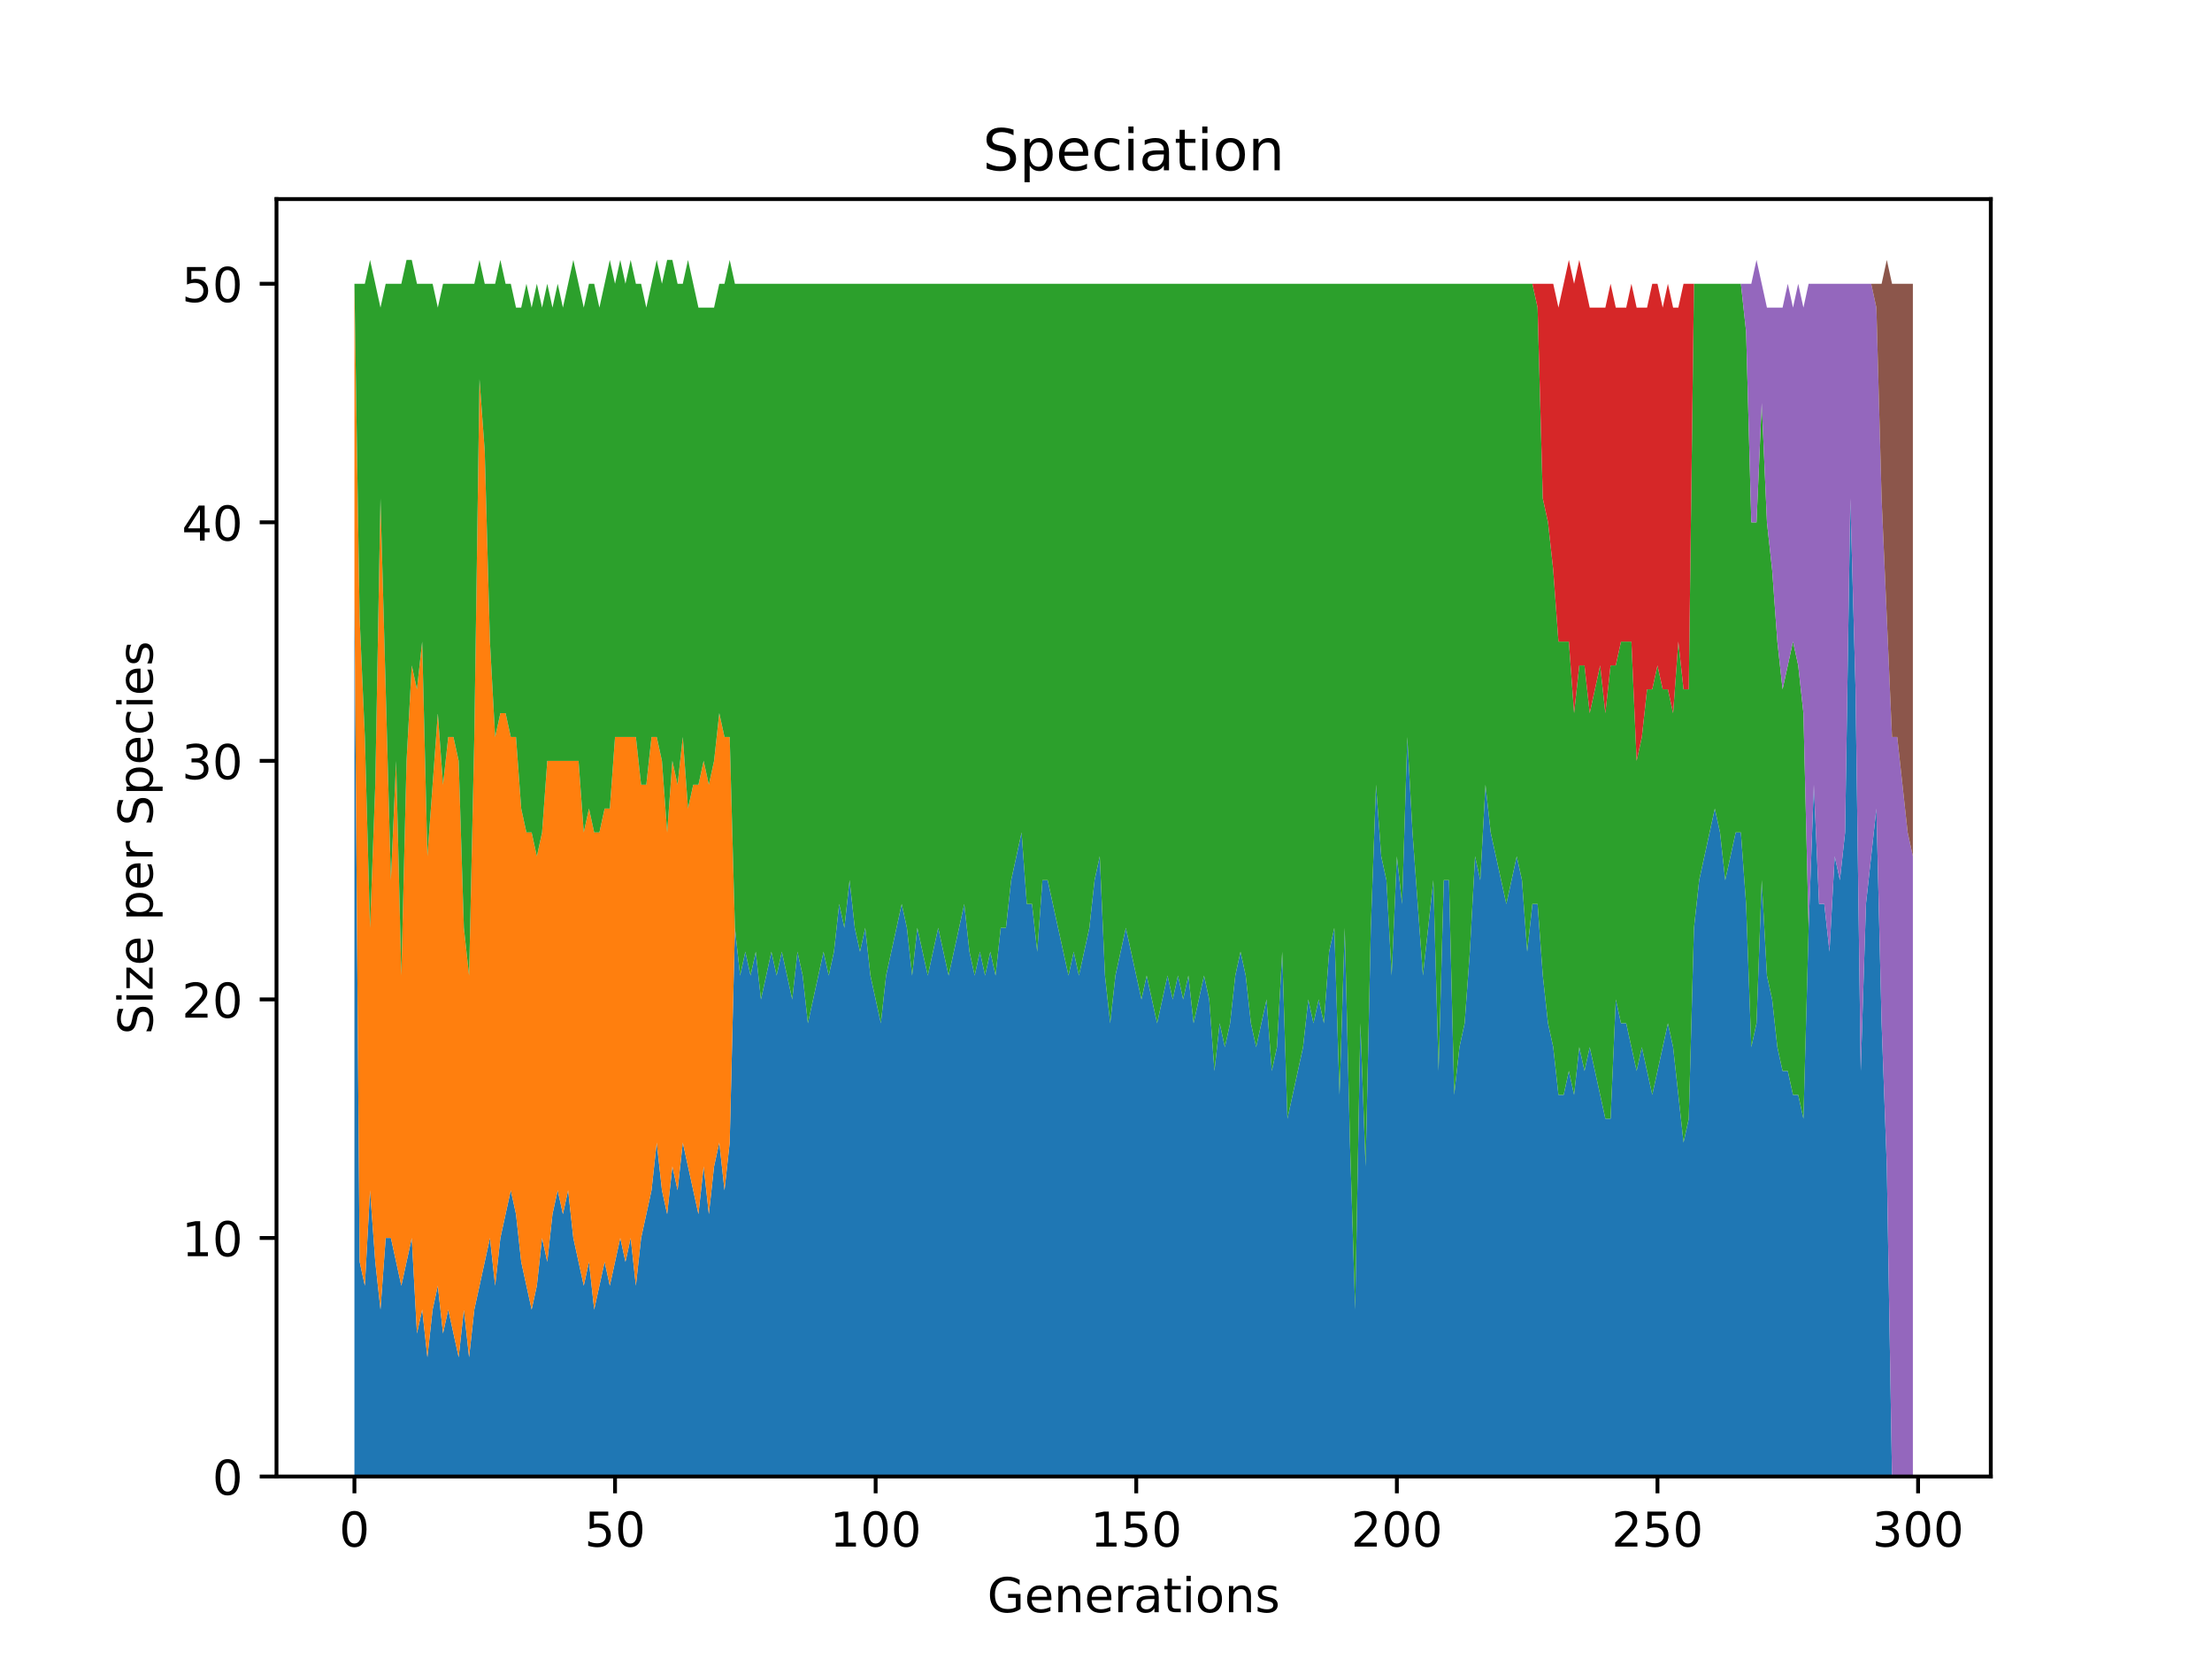 <?xml version="1.0" encoding="utf-8" standalone="no"?>
<!DOCTYPE svg PUBLIC "-//W3C//DTD SVG 1.1//EN"
  "http://www.w3.org/Graphics/SVG/1.1/DTD/svg11.dtd">
<!-- Created with matplotlib (https://matplotlib.org/) -->
<svg height="345.6pt" version="1.1" viewBox="0 0 460.8 345.6" width="460.8pt" xmlns="http://www.w3.org/2000/svg" xmlns:xlink="http://www.w3.org/1999/xlink">
 <defs>
  <style type="text/css">
*{stroke-linecap:butt;stroke-linejoin:round;}
  </style>
 </defs>
 <g id="figure_1">
  <g id="patch_1">
   <path d="M 0 345.6 
L 460.8 345.6 
L 460.8 0 
L 0 0 
z
" style="fill:#ffffff;"/>
  </g>
  <g id="axes_1">
   <g id="patch_2">
    <path d="M 57.6 307.584 
L 414.72 307.584 
L 414.72 41.472 
L 57.6 41.472 
z
" style="fill:#ffffff;"/>
   </g>
   <g id="PolyCollection_1">
    <path clip-path="url(#pae33c5f469)" d="M 73.833 123.716 
L 73.833 307.584 
L 74.919 307.584 
L 76.004 307.584 
L 77.09 307.584 
L 78.176 307.584 
L 79.262 307.584 
L 80.348 307.584 
L 81.433 307.584 
L 82.519 307.584 
L 83.605 307.584 
L 84.691 307.584 
L 85.777 307.584 
L 86.862 307.584 
L 87.948 307.584 
L 89.034 307.584 
L 90.12 307.584 
L 91.206 307.584 
L 92.291 307.584 
L 93.377 307.584 
L 94.463 307.584 
L 95.549 307.584 
L 96.635 307.584 
L 97.72 307.584 
L 98.806 307.584 
L 99.892 307.584 
L 100.978 307.584 
L 102.064 307.584 
L 103.149 307.584 
L 104.235 307.584 
L 105.321 307.584 
L 106.407 307.584 
L 107.493 307.584 
L 108.578 307.584 
L 109.664 307.584 
L 110.75 307.584 
L 111.836 307.584 
L 112.922 307.584 
L 114.007 307.584 
L 115.093 307.584 
L 116.179 307.584 
L 117.265 307.584 
L 118.351 307.584 
L 119.436 307.584 
L 120.522 307.584 
L 121.608 307.584 
L 122.694 307.584 
L 123.78 307.584 
L 124.865 307.584 
L 125.951 307.584 
L 127.037 307.584 
L 128.123 307.584 
L 129.209 307.584 
L 130.294 307.584 
L 131.38 307.584 
L 132.466 307.584 
L 133.552 307.584 
L 134.638 307.584 
L 135.723 307.584 
L 136.809 307.584 
L 137.895 307.584 
L 138.981 307.584 
L 140.067 307.584 
L 141.152 307.584 
L 142.238 307.584 
L 143.324 307.584 
L 144.41 307.584 
L 145.496 307.584 
L 146.581 307.584 
L 147.667 307.584 
L 148.753 307.584 
L 149.839 307.584 
L 150.925 307.584 
L 152.01 307.584 
L 153.096 307.584 
L 154.182 307.584 
L 155.268 307.584 
L 156.354 307.584 
L 157.439 307.584 
L 158.525 307.584 
L 159.611 307.584 
L 160.697 307.584 
L 161.783 307.584 
L 162.868 307.584 
L 163.954 307.584 
L 165.04 307.584 
L 166.126 307.584 
L 167.212 307.584 
L 168.297 307.584 
L 169.383 307.584 
L 170.469 307.584 
L 171.555 307.584 
L 172.641 307.584 
L 173.726 307.584 
L 174.812 307.584 
L 175.898 307.584 
L 176.984 307.584 
L 178.07 307.584 
L 179.155 307.584 
L 180.241 307.584 
L 181.327 307.584 
L 182.413 307.584 
L 183.499 307.584 
L 184.584 307.584 
L 185.67 307.584 
L 186.756 307.584 
L 187.842 307.584 
L 188.928 307.584 
L 190.013 307.584 
L 191.099 307.584 
L 192.185 307.584 
L 193.271 307.584 
L 194.357 307.584 
L 195.442 307.584 
L 196.528 307.584 
L 197.614 307.584 
L 198.7 307.584 
L 199.786 307.584 
L 200.871 307.584 
L 201.957 307.584 
L 203.043 307.584 
L 204.129 307.584 
L 205.215 307.584 
L 206.3 307.584 
L 207.386 307.584 
L 208.472 307.584 
L 209.558 307.584 
L 210.644 307.584 
L 211.729 307.584 
L 212.815 307.584 
L 213.901 307.584 
L 214.987 307.584 
L 216.073 307.584 
L 217.158 307.584 
L 218.244 307.584 
L 219.33 307.584 
L 220.416 307.584 
L 221.502 307.584 
L 222.587 307.584 
L 223.673 307.584 
L 224.759 307.584 
L 225.845 307.584 
L 226.931 307.584 
L 228.016 307.584 
L 229.102 307.584 
L 230.188 307.584 
L 231.274 307.584 
L 232.36 307.584 
L 233.445 307.584 
L 234.531 307.584 
L 235.617 307.584 
L 236.703 307.584 
L 237.789 307.584 
L 238.875 307.584 
L 239.96 307.584 
L 241.046 307.584 
L 242.132 307.584 
L 243.218 307.584 
L 244.304 307.584 
L 245.389 307.584 
L 246.475 307.584 
L 247.561 307.584 
L 248.647 307.584 
L 249.733 307.584 
L 250.818 307.584 
L 251.904 307.584 
L 252.99 307.584 
L 254.076 307.584 
L 255.162 307.584 
L 256.247 307.584 
L 257.333 307.584 
L 258.419 307.584 
L 259.505 307.584 
L 260.591 307.584 
L 261.676 307.584 
L 262.762 307.584 
L 263.848 307.584 
L 264.934 307.584 
L 266.02 307.584 
L 267.105 307.584 
L 268.191 307.584 
L 269.277 307.584 
L 270.363 307.584 
L 271.449 307.584 
L 272.534 307.584 
L 273.62 307.584 
L 274.706 307.584 
L 275.792 307.584 
L 276.878 307.584 
L 277.963 307.584 
L 279.049 307.584 
L 280.135 307.584 
L 281.221 307.584 
L 282.307 307.584 
L 283.392 307.584 
L 284.478 307.584 
L 285.564 307.584 
L 286.65 307.584 
L 287.736 307.584 
L 288.821 307.584 
L 289.907 307.584 
L 290.993 307.584 
L 292.079 307.584 
L 293.165 307.584 
L 294.25 307.584 
L 295.336 307.584 
L 296.422 307.584 
L 297.508 307.584 
L 298.594 307.584 
L 299.679 307.584 
L 300.765 307.584 
L 301.851 307.584 
L 302.937 307.584 
L 304.023 307.584 
L 305.108 307.584 
L 306.194 307.584 
L 307.28 307.584 
L 308.366 307.584 
L 309.452 307.584 
L 310.537 307.584 
L 311.623 307.584 
L 312.709 307.584 
L 313.795 307.584 
L 314.881 307.584 
L 315.966 307.584 
L 317.052 307.584 
L 318.138 307.584 
L 319.224 307.584 
L 320.31 307.584 
L 321.395 307.584 
L 322.481 307.584 
L 323.567 307.584 
L 324.653 307.584 
L 325.739 307.584 
L 326.824 307.584 
L 327.91 307.584 
L 328.996 307.584 
L 330.082 307.584 
L 331.168 307.584 
L 332.253 307.584 
L 333.339 307.584 
L 334.425 307.584 
L 335.511 307.584 
L 336.597 307.584 
L 337.682 307.584 
L 338.768 307.584 
L 339.854 307.584 
L 340.94 307.584 
L 342.026 307.584 
L 343.111 307.584 
L 344.197 307.584 
L 345.283 307.584 
L 346.369 307.584 
L 347.455 307.584 
L 348.54 307.584 
L 349.626 307.584 
L 350.712 307.584 
L 351.798 307.584 
L 352.884 307.584 
L 353.969 307.584 
L 355.055 307.584 
L 356.141 307.584 
L 357.227 307.584 
L 358.313 307.584 
L 359.398 307.584 
L 360.484 307.584 
L 361.57 307.584 
L 362.656 307.584 
L 363.742 307.584 
L 364.827 307.584 
L 365.913 307.584 
L 366.999 307.584 
L 368.085 307.584 
L 369.171 307.584 
L 370.256 307.584 
L 371.342 307.584 
L 372.428 307.584 
L 373.514 307.584 
L 374.6 307.584 
L 375.685 307.584 
L 376.771 307.584 
L 377.857 307.584 
L 378.943 307.584 
L 380.029 307.584 
L 381.114 307.584 
L 382.2 307.584 
L 383.286 307.584 
L 384.372 307.584 
L 385.458 307.584 
L 386.543 307.584 
L 387.629 307.584 
L 388.715 307.584 
L 389.801 307.584 
L 390.887 307.584 
L 391.972 307.584 
L 393.058 307.584 
L 394.144 307.584 
L 395.23 307.584 
L 396.316 307.584 
L 397.401 307.584 
L 398.487 307.584 
L 398.487 307.584 
L 398.487 307.584 
L 397.401 307.584 
L 396.316 307.584 
L 395.23 307.584 
L 394.144 307.584 
L 393.058 242.982 
L 391.972 213.165 
L 390.887 168.44 
L 389.801 178.379 
L 388.715 188.318 
L 387.629 223.104 
L 386.543 143.593 
L 385.458 103.838 
L 384.372 173.41 
L 383.286 183.349 
L 382.2 178.379 
L 381.114 198.257 
L 380.029 188.318 
L 378.943 188.318 
L 377.857 163.471 
L 376.771 193.288 
L 375.685 233.043 
L 374.6 228.073 
L 373.514 228.073 
L 372.428 223.104 
L 371.342 223.104 
L 370.256 218.135 
L 369.171 208.196 
L 368.085 203.226 
L 366.999 183.349 
L 365.913 213.165 
L 364.827 218.135 
L 363.742 188.318 
L 362.656 173.41 
L 361.57 173.41 
L 360.484 178.379 
L 359.398 183.349 
L 358.313 173.41 
L 357.227 168.44 
L 356.141 173.41 
L 355.055 178.379 
L 353.969 183.349 
L 352.884 193.288 
L 351.798 233.043 
L 350.712 238.012 
L 349.626 228.073 
L 348.54 218.135 
L 347.455 213.165 
L 346.369 218.135 
L 345.283 223.104 
L 344.197 228.073 
L 343.111 223.104 
L 342.026 218.135 
L 340.94 223.104 
L 339.854 218.135 
L 338.768 213.165 
L 337.682 213.165 
L 336.597 208.196 
L 335.511 233.043 
L 334.425 233.043 
L 333.339 228.073 
L 332.253 223.104 
L 331.168 218.135 
L 330.082 223.104 
L 328.996 218.135 
L 327.91 228.073 
L 326.824 223.104 
L 325.739 228.073 
L 324.653 228.073 
L 323.567 218.135 
L 322.481 213.165 
L 321.395 203.226 
L 320.31 188.318 
L 319.224 188.318 
L 318.138 198.257 
L 317.052 183.349 
L 315.966 178.379 
L 314.881 183.349 
L 313.795 188.318 
L 312.709 183.349 
L 311.623 178.379 
L 310.537 173.41 
L 309.452 163.471 
L 308.366 183.349 
L 307.28 178.379 
L 306.194 198.257 
L 305.108 213.165 
L 304.023 218.135 
L 302.937 228.073 
L 301.851 183.349 
L 300.765 183.349 
L 299.679 223.104 
L 298.594 183.349 
L 297.508 193.288 
L 296.422 203.226 
L 295.336 188.318 
L 294.25 173.41 
L 293.165 153.532 
L 292.079 188.318 
L 290.993 178.379 
L 289.907 203.226 
L 288.821 183.349 
L 287.736 178.379 
L 286.65 163.471 
L 285.564 193.288 
L 284.478 242.982 
L 283.392 213.165 
L 282.307 272.798 
L 281.221 238.012 
L 280.135 193.288 
L 279.049 228.073 
L 277.963 193.288 
L 276.878 198.257 
L 275.792 213.165 
L 274.706 208.196 
L 273.62 213.165 
L 272.534 208.196 
L 271.449 218.135 
L 270.363 223.104 
L 269.277 228.073 
L 268.191 233.043 
L 267.105 198.257 
L 266.02 218.135 
L 264.934 223.104 
L 263.848 208.196 
L 262.762 213.165 
L 261.676 218.135 
L 260.591 213.165 
L 259.505 203.226 
L 258.419 198.257 
L 257.333 203.226 
L 256.247 213.165 
L 255.162 218.135 
L 254.076 213.165 
L 252.99 223.104 
L 251.904 208.196 
L 250.818 203.226 
L 249.733 208.196 
L 248.647 213.165 
L 247.561 203.226 
L 246.475 208.196 
L 245.389 203.226 
L 244.304 208.196 
L 243.218 203.226 
L 242.132 208.196 
L 241.046 213.165 
L 239.96 208.196 
L 238.875 203.226 
L 237.789 208.196 
L 236.703 203.226 
L 235.617 198.257 
L 234.531 193.288 
L 233.445 198.257 
L 232.36 203.226 
L 231.274 213.165 
L 230.188 203.226 
L 229.102 178.379 
L 228.016 183.349 
L 226.931 193.288 
L 225.845 198.257 
L 224.759 203.226 
L 223.673 198.257 
L 222.587 203.226 
L 221.502 198.257 
L 220.416 193.288 
L 219.33 188.318 
L 218.244 183.349 
L 217.158 183.349 
L 216.073 198.257 
L 214.987 188.318 
L 213.901 188.318 
L 212.815 173.41 
L 211.729 178.379 
L 210.644 183.349 
L 209.558 193.288 
L 208.472 193.288 
L 207.386 203.226 
L 206.3 198.257 
L 205.215 203.226 
L 204.129 198.257 
L 203.043 203.226 
L 201.957 198.257 
L 200.871 188.318 
L 199.786 193.288 
L 198.7 198.257 
L 197.614 203.226 
L 196.528 198.257 
L 195.442 193.288 
L 194.357 198.257 
L 193.271 203.226 
L 192.185 198.257 
L 191.099 193.288 
L 190.013 203.226 
L 188.928 193.288 
L 187.842 188.318 
L 186.756 193.288 
L 185.67 198.257 
L 184.584 203.226 
L 183.499 213.165 
L 182.413 208.196 
L 181.327 203.226 
L 180.241 193.288 
L 179.155 198.257 
L 178.07 193.288 
L 176.984 183.349 
L 175.898 193.288 
L 174.812 188.318 
L 173.726 198.257 
L 172.641 203.226 
L 171.555 198.257 
L 170.469 203.226 
L 169.383 208.196 
L 168.297 213.165 
L 167.212 203.226 
L 166.126 198.257 
L 165.04 208.196 
L 163.954 203.226 
L 162.868 198.257 
L 161.783 203.226 
L 160.697 198.257 
L 159.611 203.226 
L 158.525 208.196 
L 157.439 198.257 
L 156.354 203.226 
L 155.268 198.257 
L 154.182 203.226 
L 153.096 193.288 
L 152.01 238.012 
L 150.925 247.951 
L 149.839 238.012 
L 148.753 242.982 
L 147.667 252.92 
L 146.581 242.982 
L 145.496 252.92 
L 144.41 247.951 
L 143.324 242.982 
L 142.238 238.012 
L 141.152 247.951 
L 140.067 242.982 
L 138.981 252.92 
L 137.895 247.951 
L 136.809 238.012 
L 135.723 247.951 
L 134.638 252.92 
L 133.552 257.89 
L 132.466 267.829 
L 131.38 257.89 
L 130.294 262.859 
L 129.209 257.89 
L 128.123 262.859 
L 127.037 267.829 
L 125.951 262.859 
L 124.865 267.829 
L 123.78 272.798 
L 122.694 262.859 
L 121.608 267.829 
L 120.522 262.859 
L 119.436 257.89 
L 118.351 247.951 
L 117.265 252.92 
L 116.179 247.951 
L 115.093 252.92 
L 114.007 262.859 
L 112.922 257.89 
L 111.836 267.829 
L 110.75 272.798 
L 109.664 267.829 
L 108.578 262.859 
L 107.493 252.92 
L 106.407 247.951 
L 105.321 252.92 
L 104.235 257.89 
L 103.149 267.829 
L 102.064 257.89 
L 100.978 262.859 
L 99.892 267.829 
L 98.806 272.798 
L 97.72 282.737 
L 96.635 272.798 
L 95.549 282.737 
L 94.463 277.768 
L 93.377 272.798 
L 92.291 277.768 
L 91.206 267.829 
L 90.12 272.798 
L 89.034 282.737 
L 87.948 272.798 
L 86.862 277.768 
L 85.777 257.89 
L 84.691 262.859 
L 83.605 267.829 
L 82.519 262.859 
L 81.433 257.89 
L 80.348 257.89 
L 79.262 272.798 
L 78.176 262.859 
L 77.09 247.951 
L 76.004 267.829 
L 74.919 262.859 
L 73.833 123.716 
z
" style="fill:#1f77b4;"/>
   </g>
   <g id="PolyCollection_2">
    <path clip-path="url(#pae33c5f469)" d="M 73.833 59.113 
L 73.833 123.716 
L 74.919 262.859 
L 76.004 267.829 
L 77.09 247.951 
L 78.176 262.859 
L 79.262 272.798 
L 80.348 257.89 
L 81.433 257.89 
L 82.519 262.859 
L 83.605 267.829 
L 84.691 262.859 
L 85.777 257.89 
L 86.862 277.768 
L 87.948 272.798 
L 89.034 282.737 
L 90.12 272.798 
L 91.206 267.829 
L 92.291 277.768 
L 93.377 272.798 
L 94.463 277.768 
L 95.549 282.737 
L 96.635 272.798 
L 97.72 282.737 
L 98.806 272.798 
L 99.892 267.829 
L 100.978 262.859 
L 102.064 257.89 
L 103.149 267.829 
L 104.235 257.89 
L 105.321 252.92 
L 106.407 247.951 
L 107.493 252.92 
L 108.578 262.859 
L 109.664 267.829 
L 110.75 272.798 
L 111.836 267.829 
L 112.922 257.89 
L 114.007 262.859 
L 115.093 252.92 
L 116.179 247.951 
L 117.265 252.92 
L 118.351 247.951 
L 119.436 257.89 
L 120.522 262.859 
L 121.608 267.829 
L 122.694 262.859 
L 123.78 272.798 
L 124.865 267.829 
L 125.951 262.859 
L 127.037 267.829 
L 128.123 262.859 
L 129.209 257.89 
L 130.294 262.859 
L 131.38 257.89 
L 132.466 267.829 
L 133.552 257.89 
L 134.638 252.92 
L 135.723 247.951 
L 136.809 238.012 
L 137.895 247.951 
L 138.981 252.92 
L 140.067 242.982 
L 141.152 247.951 
L 142.238 238.012 
L 143.324 242.982 
L 144.41 247.951 
L 145.496 252.92 
L 146.581 242.982 
L 147.667 252.92 
L 148.753 242.982 
L 149.839 238.012 
L 150.925 247.951 
L 152.01 238.012 
L 153.096 193.288 
L 154.182 203.226 
L 155.268 198.257 
L 156.354 203.226 
L 157.439 198.257 
L 158.525 208.196 
L 159.611 203.226 
L 160.697 198.257 
L 161.783 203.226 
L 162.868 198.257 
L 163.954 203.226 
L 165.04 208.196 
L 166.126 198.257 
L 167.212 203.226 
L 168.297 213.165 
L 169.383 208.196 
L 170.469 203.226 
L 171.555 198.257 
L 172.641 203.226 
L 173.726 198.257 
L 174.812 188.318 
L 175.898 193.288 
L 176.984 183.349 
L 178.07 193.288 
L 179.155 198.257 
L 180.241 193.288 
L 181.327 203.226 
L 182.413 208.196 
L 183.499 213.165 
L 184.584 203.226 
L 185.67 198.257 
L 186.756 193.288 
L 187.842 188.318 
L 188.928 193.288 
L 190.013 203.226 
L 191.099 193.288 
L 192.185 198.257 
L 193.271 203.226 
L 194.357 198.257 
L 195.442 193.288 
L 196.528 198.257 
L 197.614 203.226 
L 198.7 198.257 
L 199.786 193.288 
L 200.871 188.318 
L 201.957 198.257 
L 203.043 203.226 
L 204.129 198.257 
L 205.215 203.226 
L 206.3 198.257 
L 207.386 203.226 
L 208.472 193.288 
L 209.558 193.288 
L 210.644 183.349 
L 211.729 178.379 
L 212.815 173.41 
L 213.901 188.318 
L 214.987 188.318 
L 216.073 198.257 
L 217.158 183.349 
L 218.244 183.349 
L 219.33 188.318 
L 220.416 193.288 
L 221.502 198.257 
L 222.587 203.226 
L 223.673 198.257 
L 224.759 203.226 
L 225.845 198.257 
L 226.931 193.288 
L 228.016 183.349 
L 229.102 178.379 
L 230.188 203.226 
L 231.274 213.165 
L 232.36 203.226 
L 233.445 198.257 
L 234.531 193.288 
L 235.617 198.257 
L 236.703 203.226 
L 237.789 208.196 
L 238.875 203.226 
L 239.96 208.196 
L 241.046 213.165 
L 242.132 208.196 
L 243.218 203.226 
L 244.304 208.196 
L 245.389 203.226 
L 246.475 208.196 
L 247.561 203.226 
L 248.647 213.165 
L 249.733 208.196 
L 250.818 203.226 
L 251.904 208.196 
L 252.99 223.104 
L 254.076 213.165 
L 255.162 218.135 
L 256.247 213.165 
L 257.333 203.226 
L 258.419 198.257 
L 259.505 203.226 
L 260.591 213.165 
L 261.676 218.135 
L 262.762 213.165 
L 263.848 208.196 
L 264.934 223.104 
L 266.02 218.135 
L 267.105 198.257 
L 268.191 233.043 
L 269.277 228.073 
L 270.363 223.104 
L 271.449 218.135 
L 272.534 208.196 
L 273.62 213.165 
L 274.706 208.196 
L 275.792 213.165 
L 276.878 198.257 
L 277.963 193.288 
L 279.049 228.073 
L 280.135 193.288 
L 281.221 238.012 
L 282.307 272.798 
L 283.392 213.165 
L 284.478 242.982 
L 285.564 193.288 
L 286.65 163.471 
L 287.736 178.379 
L 288.821 183.349 
L 289.907 203.226 
L 290.993 178.379 
L 292.079 188.318 
L 293.165 153.532 
L 294.25 173.41 
L 295.336 188.318 
L 296.422 203.226 
L 297.508 193.288 
L 298.594 183.349 
L 299.679 223.104 
L 300.765 183.349 
L 301.851 183.349 
L 302.937 228.073 
L 304.023 218.135 
L 305.108 213.165 
L 306.194 198.257 
L 307.28 178.379 
L 308.366 183.349 
L 309.452 163.471 
L 310.537 173.41 
L 311.623 178.379 
L 312.709 183.349 
L 313.795 188.318 
L 314.881 183.349 
L 315.966 178.379 
L 317.052 183.349 
L 318.138 198.257 
L 319.224 188.318 
L 320.31 188.318 
L 321.395 203.226 
L 322.481 213.165 
L 323.567 218.135 
L 324.653 228.073 
L 325.739 228.073 
L 326.824 223.104 
L 327.91 228.073 
L 328.996 218.135 
L 330.082 223.104 
L 331.168 218.135 
L 332.253 223.104 
L 333.339 228.073 
L 334.425 233.043 
L 335.511 233.043 
L 336.597 208.196 
L 337.682 213.165 
L 338.768 213.165 
L 339.854 218.135 
L 340.94 223.104 
L 342.026 218.135 
L 343.111 223.104 
L 344.197 228.073 
L 345.283 223.104 
L 346.369 218.135 
L 347.455 213.165 
L 348.54 218.135 
L 349.626 228.073 
L 350.712 238.012 
L 351.798 233.043 
L 352.884 193.288 
L 353.969 183.349 
L 355.055 178.379 
L 356.141 173.41 
L 357.227 168.44 
L 358.313 173.41 
L 359.398 183.349 
L 360.484 178.379 
L 361.57 173.41 
L 362.656 173.41 
L 363.742 188.318 
L 364.827 218.135 
L 365.913 213.165 
L 366.999 183.349 
L 368.085 203.226 
L 369.171 208.196 
L 370.256 218.135 
L 371.342 223.104 
L 372.428 223.104 
L 373.514 228.073 
L 374.6 228.073 
L 375.685 233.043 
L 376.771 193.288 
L 377.857 163.471 
L 378.943 188.318 
L 380.029 188.318 
L 381.114 198.257 
L 382.2 178.379 
L 383.286 183.349 
L 384.372 173.41 
L 385.458 103.838 
L 386.543 143.593 
L 387.629 223.104 
L 388.715 188.318 
L 389.801 178.379 
L 390.887 168.44 
L 391.972 213.165 
L 393.058 242.982 
L 394.144 307.584 
L 395.23 307.584 
L 396.316 307.584 
L 397.401 307.584 
L 398.487 307.584 
L 398.487 307.584 
L 398.487 307.584 
L 397.401 307.584 
L 396.316 307.584 
L 395.23 307.584 
L 394.144 307.584 
L 393.058 242.982 
L 391.972 213.165 
L 390.887 168.44 
L 389.801 178.379 
L 388.715 188.318 
L 387.629 223.104 
L 386.543 143.593 
L 385.458 103.838 
L 384.372 173.41 
L 383.286 183.349 
L 382.2 178.379 
L 381.114 198.257 
L 380.029 188.318 
L 378.943 188.318 
L 377.857 163.471 
L 376.771 193.288 
L 375.685 233.043 
L 374.6 228.073 
L 373.514 228.073 
L 372.428 223.104 
L 371.342 223.104 
L 370.256 218.135 
L 369.171 208.196 
L 368.085 203.226 
L 366.999 183.349 
L 365.913 213.165 
L 364.827 218.135 
L 363.742 188.318 
L 362.656 173.41 
L 361.57 173.41 
L 360.484 178.379 
L 359.398 183.349 
L 358.313 173.41 
L 357.227 168.44 
L 356.141 173.41 
L 355.055 178.379 
L 353.969 183.349 
L 352.884 193.288 
L 351.798 233.043 
L 350.712 238.012 
L 349.626 228.073 
L 348.54 218.135 
L 347.455 213.165 
L 346.369 218.135 
L 345.283 223.104 
L 344.197 228.073 
L 343.111 223.104 
L 342.026 218.135 
L 340.94 223.104 
L 339.854 218.135 
L 338.768 213.165 
L 337.682 213.165 
L 336.597 208.196 
L 335.511 233.043 
L 334.425 233.043 
L 333.339 228.073 
L 332.253 223.104 
L 331.168 218.135 
L 330.082 223.104 
L 328.996 218.135 
L 327.91 228.073 
L 326.824 223.104 
L 325.739 228.073 
L 324.653 228.073 
L 323.567 218.135 
L 322.481 213.165 
L 321.395 203.226 
L 320.31 188.318 
L 319.224 188.318 
L 318.138 198.257 
L 317.052 183.349 
L 315.966 178.379 
L 314.881 183.349 
L 313.795 188.318 
L 312.709 183.349 
L 311.623 178.379 
L 310.537 173.41 
L 309.452 163.471 
L 308.366 183.349 
L 307.28 178.379 
L 306.194 198.257 
L 305.108 213.165 
L 304.023 218.135 
L 302.937 228.073 
L 301.851 183.349 
L 300.765 183.349 
L 299.679 223.104 
L 298.594 183.349 
L 297.508 193.288 
L 296.422 203.226 
L 295.336 188.318 
L 294.25 173.41 
L 293.165 153.532 
L 292.079 188.318 
L 290.993 178.379 
L 289.907 203.226 
L 288.821 183.349 
L 287.736 178.379 
L 286.65 163.471 
L 285.564 193.288 
L 284.478 242.982 
L 283.392 213.165 
L 282.307 272.798 
L 281.221 238.012 
L 280.135 193.288 
L 279.049 228.073 
L 277.963 193.288 
L 276.878 198.257 
L 275.792 213.165 
L 274.706 208.196 
L 273.62 213.165 
L 272.534 208.196 
L 271.449 218.135 
L 270.363 223.104 
L 269.277 228.073 
L 268.191 233.043 
L 267.105 198.257 
L 266.02 218.135 
L 264.934 223.104 
L 263.848 208.196 
L 262.762 213.165 
L 261.676 218.135 
L 260.591 213.165 
L 259.505 203.226 
L 258.419 198.257 
L 257.333 203.226 
L 256.247 213.165 
L 255.162 218.135 
L 254.076 213.165 
L 252.99 223.104 
L 251.904 208.196 
L 250.818 203.226 
L 249.733 208.196 
L 248.647 213.165 
L 247.561 203.226 
L 246.475 208.196 
L 245.389 203.226 
L 244.304 208.196 
L 243.218 203.226 
L 242.132 208.196 
L 241.046 213.165 
L 239.96 208.196 
L 238.875 203.226 
L 237.789 208.196 
L 236.703 203.226 
L 235.617 198.257 
L 234.531 193.288 
L 233.445 198.257 
L 232.36 203.226 
L 231.274 213.165 
L 230.188 203.226 
L 229.102 178.379 
L 228.016 183.349 
L 226.931 193.288 
L 225.845 198.257 
L 224.759 203.226 
L 223.673 198.257 
L 222.587 203.226 
L 221.502 198.257 
L 220.416 193.288 
L 219.33 188.318 
L 218.244 183.349 
L 217.158 183.349 
L 216.073 198.257 
L 214.987 188.318 
L 213.901 188.318 
L 212.815 173.41 
L 211.729 178.379 
L 210.644 183.349 
L 209.558 193.288 
L 208.472 193.288 
L 207.386 203.226 
L 206.3 198.257 
L 205.215 203.226 
L 204.129 198.257 
L 203.043 203.226 
L 201.957 198.257 
L 200.871 188.318 
L 199.786 193.288 
L 198.7 198.257 
L 197.614 203.226 
L 196.528 198.257 
L 195.442 193.288 
L 194.357 198.257 
L 193.271 203.226 
L 192.185 198.257 
L 191.099 193.288 
L 190.013 203.226 
L 188.928 193.288 
L 187.842 188.318 
L 186.756 193.288 
L 185.67 198.257 
L 184.584 203.226 
L 183.499 213.165 
L 182.413 208.196 
L 181.327 203.226 
L 180.241 193.288 
L 179.155 198.257 
L 178.07 193.288 
L 176.984 183.349 
L 175.898 193.288 
L 174.812 188.318 
L 173.726 198.257 
L 172.641 203.226 
L 171.555 198.257 
L 170.469 203.226 
L 169.383 208.196 
L 168.297 213.165 
L 167.212 203.226 
L 166.126 198.257 
L 165.04 208.196 
L 163.954 203.226 
L 162.868 198.257 
L 161.783 203.226 
L 160.697 198.257 
L 159.611 203.226 
L 158.525 208.196 
L 157.439 198.257 
L 156.354 203.226 
L 155.268 198.257 
L 154.182 203.226 
L 153.096 193.288 
L 152.01 153.532 
L 150.925 153.532 
L 149.839 148.563 
L 148.753 158.502 
L 147.667 163.471 
L 146.581 158.502 
L 145.496 163.471 
L 144.41 163.471 
L 143.324 168.44 
L 142.238 153.532 
L 141.152 163.471 
L 140.067 158.502 
L 138.981 173.41 
L 137.895 158.502 
L 136.809 153.532 
L 135.723 153.532 
L 134.638 163.471 
L 133.552 163.471 
L 132.466 153.532 
L 131.38 153.532 
L 130.294 153.532 
L 129.209 153.532 
L 128.123 153.532 
L 127.037 168.44 
L 125.951 168.44 
L 124.865 173.41 
L 123.78 173.41 
L 122.694 168.44 
L 121.608 173.41 
L 120.522 158.502 
L 119.436 158.502 
L 118.351 158.502 
L 117.265 158.502 
L 116.179 158.502 
L 115.093 158.502 
L 114.007 158.502 
L 112.922 173.41 
L 111.836 178.379 
L 110.75 173.41 
L 109.664 173.41 
L 108.578 168.44 
L 107.493 153.532 
L 106.407 153.532 
L 105.321 148.563 
L 104.235 148.563 
L 103.149 153.532 
L 102.064 133.655 
L 100.978 93.899 
L 99.892 78.991 
L 98.806 153.532 
L 97.72 203.226 
L 96.635 193.288 
L 95.549 158.502 
L 94.463 153.532 
L 93.377 153.532 
L 92.291 163.471 
L 91.206 148.563 
L 90.12 163.471 
L 89.034 178.379 
L 87.948 133.655 
L 86.862 143.593 
L 85.777 138.624 
L 84.691 158.502 
L 83.605 203.226 
L 82.519 158.502 
L 81.433 183.349 
L 80.348 143.593 
L 79.262 103.838 
L 78.176 163.471 
L 77.09 193.288 
L 76.004 153.532 
L 74.919 128.685 
L 73.833 59.113 
z
" style="fill:#ff7f0e;"/>
   </g>
   <g id="PolyCollection_3">
    <path clip-path="url(#pae33c5f469)" d="M 73.833 59.113 
L 73.833 59.113 
L 74.919 128.685 
L 76.004 153.532 
L 77.09 193.288 
L 78.176 163.471 
L 79.262 103.838 
L 80.348 143.593 
L 81.433 183.349 
L 82.519 158.502 
L 83.605 203.226 
L 84.691 158.502 
L 85.777 138.624 
L 86.862 143.593 
L 87.948 133.655 
L 89.034 178.379 
L 90.12 163.471 
L 91.206 148.563 
L 92.291 163.471 
L 93.377 153.532 
L 94.463 153.532 
L 95.549 158.502 
L 96.635 193.288 
L 97.72 203.226 
L 98.806 153.532 
L 99.892 78.991 
L 100.978 93.899 
L 102.064 133.655 
L 103.149 153.532 
L 104.235 148.563 
L 105.321 148.563 
L 106.407 153.532 
L 107.493 153.532 
L 108.578 168.44 
L 109.664 173.41 
L 110.75 173.41 
L 111.836 178.379 
L 112.922 173.41 
L 114.007 158.502 
L 115.093 158.502 
L 116.179 158.502 
L 117.265 158.502 
L 118.351 158.502 
L 119.436 158.502 
L 120.522 158.502 
L 121.608 173.41 
L 122.694 168.44 
L 123.78 173.41 
L 124.865 173.41 
L 125.951 168.44 
L 127.037 168.44 
L 128.123 153.532 
L 129.209 153.532 
L 130.294 153.532 
L 131.38 153.532 
L 132.466 153.532 
L 133.552 163.471 
L 134.638 163.471 
L 135.723 153.532 
L 136.809 153.532 
L 137.895 158.502 
L 138.981 173.41 
L 140.067 158.502 
L 141.152 163.471 
L 142.238 153.532 
L 143.324 168.44 
L 144.41 163.471 
L 145.496 163.471 
L 146.581 158.502 
L 147.667 163.471 
L 148.753 158.502 
L 149.839 148.563 
L 150.925 153.532 
L 152.01 153.532 
L 153.096 193.288 
L 154.182 203.226 
L 155.268 198.257 
L 156.354 203.226 
L 157.439 198.257 
L 158.525 208.196 
L 159.611 203.226 
L 160.697 198.257 
L 161.783 203.226 
L 162.868 198.257 
L 163.954 203.226 
L 165.04 208.196 
L 166.126 198.257 
L 167.212 203.226 
L 168.297 213.165 
L 169.383 208.196 
L 170.469 203.226 
L 171.555 198.257 
L 172.641 203.226 
L 173.726 198.257 
L 174.812 188.318 
L 175.898 193.288 
L 176.984 183.349 
L 178.07 193.288 
L 179.155 198.257 
L 180.241 193.288 
L 181.327 203.226 
L 182.413 208.196 
L 183.499 213.165 
L 184.584 203.226 
L 185.67 198.257 
L 186.756 193.288 
L 187.842 188.318 
L 188.928 193.288 
L 190.013 203.226 
L 191.099 193.288 
L 192.185 198.257 
L 193.271 203.226 
L 194.357 198.257 
L 195.442 193.288 
L 196.528 198.257 
L 197.614 203.226 
L 198.7 198.257 
L 199.786 193.288 
L 200.871 188.318 
L 201.957 198.257 
L 203.043 203.226 
L 204.129 198.257 
L 205.215 203.226 
L 206.3 198.257 
L 207.386 203.226 
L 208.472 193.288 
L 209.558 193.288 
L 210.644 183.349 
L 211.729 178.379 
L 212.815 173.41 
L 213.901 188.318 
L 214.987 188.318 
L 216.073 198.257 
L 217.158 183.349 
L 218.244 183.349 
L 219.33 188.318 
L 220.416 193.288 
L 221.502 198.257 
L 222.587 203.226 
L 223.673 198.257 
L 224.759 203.226 
L 225.845 198.257 
L 226.931 193.288 
L 228.016 183.349 
L 229.102 178.379 
L 230.188 203.226 
L 231.274 213.165 
L 232.36 203.226 
L 233.445 198.257 
L 234.531 193.288 
L 235.617 198.257 
L 236.703 203.226 
L 237.789 208.196 
L 238.875 203.226 
L 239.96 208.196 
L 241.046 213.165 
L 242.132 208.196 
L 243.218 203.226 
L 244.304 208.196 
L 245.389 203.226 
L 246.475 208.196 
L 247.561 203.226 
L 248.647 213.165 
L 249.733 208.196 
L 250.818 203.226 
L 251.904 208.196 
L 252.99 223.104 
L 254.076 213.165 
L 255.162 218.135 
L 256.247 213.165 
L 257.333 203.226 
L 258.419 198.257 
L 259.505 203.226 
L 260.591 213.165 
L 261.676 218.135 
L 262.762 213.165 
L 263.848 208.196 
L 264.934 223.104 
L 266.02 218.135 
L 267.105 198.257 
L 268.191 233.043 
L 269.277 228.073 
L 270.363 223.104 
L 271.449 218.135 
L 272.534 208.196 
L 273.62 213.165 
L 274.706 208.196 
L 275.792 213.165 
L 276.878 198.257 
L 277.963 193.288 
L 279.049 228.073 
L 280.135 193.288 
L 281.221 238.012 
L 282.307 272.798 
L 283.392 213.165 
L 284.478 242.982 
L 285.564 193.288 
L 286.65 163.471 
L 287.736 178.379 
L 288.821 183.349 
L 289.907 203.226 
L 290.993 178.379 
L 292.079 188.318 
L 293.165 153.532 
L 294.25 173.41 
L 295.336 188.318 
L 296.422 203.226 
L 297.508 193.288 
L 298.594 183.349 
L 299.679 223.104 
L 300.765 183.349 
L 301.851 183.349 
L 302.937 228.073 
L 304.023 218.135 
L 305.108 213.165 
L 306.194 198.257 
L 307.28 178.379 
L 308.366 183.349 
L 309.452 163.471 
L 310.537 173.41 
L 311.623 178.379 
L 312.709 183.349 
L 313.795 188.318 
L 314.881 183.349 
L 315.966 178.379 
L 317.052 183.349 
L 318.138 198.257 
L 319.224 188.318 
L 320.31 188.318 
L 321.395 203.226 
L 322.481 213.165 
L 323.567 218.135 
L 324.653 228.073 
L 325.739 228.073 
L 326.824 223.104 
L 327.91 228.073 
L 328.996 218.135 
L 330.082 223.104 
L 331.168 218.135 
L 332.253 223.104 
L 333.339 228.073 
L 334.425 233.043 
L 335.511 233.043 
L 336.597 208.196 
L 337.682 213.165 
L 338.768 213.165 
L 339.854 218.135 
L 340.94 223.104 
L 342.026 218.135 
L 343.111 223.104 
L 344.197 228.073 
L 345.283 223.104 
L 346.369 218.135 
L 347.455 213.165 
L 348.54 218.135 
L 349.626 228.073 
L 350.712 238.012 
L 351.798 233.043 
L 352.884 193.288 
L 353.969 183.349 
L 355.055 178.379 
L 356.141 173.41 
L 357.227 168.44 
L 358.313 173.41 
L 359.398 183.349 
L 360.484 178.379 
L 361.57 173.41 
L 362.656 173.41 
L 363.742 188.318 
L 364.827 218.135 
L 365.913 213.165 
L 366.999 183.349 
L 368.085 203.226 
L 369.171 208.196 
L 370.256 218.135 
L 371.342 223.104 
L 372.428 223.104 
L 373.514 228.073 
L 374.6 228.073 
L 375.685 233.043 
L 376.771 193.288 
L 377.857 163.471 
L 378.943 188.318 
L 380.029 188.318 
L 381.114 198.257 
L 382.2 178.379 
L 383.286 183.349 
L 384.372 173.41 
L 385.458 103.838 
L 386.543 143.593 
L 387.629 223.104 
L 388.715 188.318 
L 389.801 178.379 
L 390.887 168.44 
L 391.972 213.165 
L 393.058 242.982 
L 394.144 307.584 
L 395.23 307.584 
L 396.316 307.584 
L 397.401 307.584 
L 398.487 307.584 
L 398.487 307.584 
L 398.487 307.584 
L 397.401 307.584 
L 396.316 307.584 
L 395.23 307.584 
L 394.144 307.584 
L 393.058 242.982 
L 391.972 213.165 
L 390.887 168.44 
L 389.801 178.379 
L 388.715 188.318 
L 387.629 223.104 
L 386.543 143.593 
L 385.458 103.838 
L 384.372 173.41 
L 383.286 183.349 
L 382.2 178.379 
L 381.114 198.257 
L 380.029 188.318 
L 378.943 188.318 
L 377.857 163.471 
L 376.771 193.288 
L 375.685 148.563 
L 374.6 138.624 
L 373.514 133.655 
L 372.428 138.624 
L 371.342 143.593 
L 370.256 133.655 
L 369.171 118.746 
L 368.085 108.808 
L 366.999 83.96 
L 365.913 108.808 
L 364.827 108.808 
L 363.742 69.052 
L 362.656 59.113 
L 361.57 59.113 
L 360.484 59.113 
L 359.398 59.113 
L 358.313 59.113 
L 357.227 59.113 
L 356.141 59.113 
L 355.055 59.113 
L 353.969 59.113 
L 352.884 59.113 
L 351.798 143.593 
L 350.712 143.593 
L 349.626 133.655 
L 348.54 148.563 
L 347.455 143.593 
L 346.369 143.593 
L 345.283 138.624 
L 344.197 143.593 
L 343.111 143.593 
L 342.026 153.532 
L 340.94 158.502 
L 339.854 133.655 
L 338.768 133.655 
L 337.682 133.655 
L 336.597 138.624 
L 335.511 138.624 
L 334.425 148.563 
L 333.339 138.624 
L 332.253 143.593 
L 331.168 148.563 
L 330.082 138.624 
L 328.996 138.624 
L 327.91 148.563 
L 326.824 133.655 
L 325.739 133.655 
L 324.653 133.655 
L 323.567 118.746 
L 322.481 108.808 
L 321.395 103.838 
L 320.31 64.083 
L 319.224 59.113 
L 318.138 59.113 
L 317.052 59.113 
L 315.966 59.113 
L 314.881 59.113 
L 313.795 59.113 
L 312.709 59.113 
L 311.623 59.113 
L 310.537 59.113 
L 309.452 59.113 
L 308.366 59.113 
L 307.28 59.113 
L 306.194 59.113 
L 305.108 59.113 
L 304.023 59.113 
L 302.937 59.113 
L 301.851 59.113 
L 300.765 59.113 
L 299.679 59.113 
L 298.594 59.113 
L 297.508 59.113 
L 296.422 59.113 
L 295.336 59.113 
L 294.25 59.113 
L 293.165 59.113 
L 292.079 59.113 
L 290.993 59.113 
L 289.907 59.113 
L 288.821 59.113 
L 287.736 59.113 
L 286.65 59.113 
L 285.564 59.113 
L 284.478 59.113 
L 283.392 59.113 
L 282.307 59.113 
L 281.221 59.113 
L 280.135 59.113 
L 279.049 59.113 
L 277.963 59.113 
L 276.878 59.113 
L 275.792 59.113 
L 274.706 59.113 
L 273.62 59.113 
L 272.534 59.113 
L 271.449 59.113 
L 270.363 59.113 
L 269.277 59.113 
L 268.191 59.113 
L 267.105 59.113 
L 266.02 59.113 
L 264.934 59.113 
L 263.848 59.113 
L 262.762 59.113 
L 261.676 59.113 
L 260.591 59.113 
L 259.505 59.113 
L 258.419 59.113 
L 257.333 59.113 
L 256.247 59.113 
L 255.162 59.113 
L 254.076 59.113 
L 252.99 59.113 
L 251.904 59.113 
L 250.818 59.113 
L 249.733 59.113 
L 248.647 59.113 
L 247.561 59.113 
L 246.475 59.113 
L 245.389 59.113 
L 244.304 59.113 
L 243.218 59.113 
L 242.132 59.113 
L 241.046 59.113 
L 239.96 59.113 
L 238.875 59.113 
L 237.789 59.113 
L 236.703 59.113 
L 235.617 59.113 
L 234.531 59.113 
L 233.445 59.113 
L 232.36 59.113 
L 231.274 59.113 
L 230.188 59.113 
L 229.102 59.113 
L 228.016 59.113 
L 226.931 59.113 
L 225.845 59.113 
L 224.759 59.113 
L 223.673 59.113 
L 222.587 59.113 
L 221.502 59.113 
L 220.416 59.113 
L 219.33 59.113 
L 218.244 59.113 
L 217.158 59.113 
L 216.073 59.113 
L 214.987 59.113 
L 213.901 59.113 
L 212.815 59.113 
L 211.729 59.113 
L 210.644 59.113 
L 209.558 59.113 
L 208.472 59.113 
L 207.386 59.113 
L 206.3 59.113 
L 205.215 59.113 
L 204.129 59.113 
L 203.043 59.113 
L 201.957 59.113 
L 200.871 59.113 
L 199.786 59.113 
L 198.7 59.113 
L 197.614 59.113 
L 196.528 59.113 
L 195.442 59.113 
L 194.357 59.113 
L 193.271 59.113 
L 192.185 59.113 
L 191.099 59.113 
L 190.013 59.113 
L 188.928 59.113 
L 187.842 59.113 
L 186.756 59.113 
L 185.67 59.113 
L 184.584 59.113 
L 183.499 59.113 
L 182.413 59.113 
L 181.327 59.113 
L 180.241 59.113 
L 179.155 59.113 
L 178.07 59.113 
L 176.984 59.113 
L 175.898 59.113 
L 174.812 59.113 
L 173.726 59.113 
L 172.641 59.113 
L 171.555 59.113 
L 170.469 59.113 
L 169.383 59.113 
L 168.297 59.113 
L 167.212 59.113 
L 166.126 59.113 
L 165.04 59.113 
L 163.954 59.113 
L 162.868 59.113 
L 161.783 59.113 
L 160.697 59.113 
L 159.611 59.113 
L 158.525 59.113 
L 157.439 59.113 
L 156.354 59.113 
L 155.268 59.113 
L 154.182 59.113 
L 153.096 59.113 
L 152.01 54.144 
L 150.925 59.113 
L 149.839 59.113 
L 148.753 64.083 
L 147.667 64.083 
L 146.581 64.083 
L 145.496 64.083 
L 144.41 59.113 
L 143.324 54.144 
L 142.238 59.113 
L 141.152 59.113 
L 140.067 54.144 
L 138.981 54.144 
L 137.895 59.113 
L 136.809 54.144 
L 135.723 59.113 
L 134.638 64.083 
L 133.552 59.113 
L 132.466 59.113 
L 131.38 54.144 
L 130.294 59.113 
L 129.209 54.144 
L 128.123 59.113 
L 127.037 54.144 
L 125.951 59.113 
L 124.865 64.083 
L 123.78 59.113 
L 122.694 59.113 
L 121.608 64.083 
L 120.522 59.113 
L 119.436 54.144 
L 118.351 59.113 
L 117.265 64.083 
L 116.179 59.113 
L 115.093 64.083 
L 114.007 59.113 
L 112.922 64.083 
L 111.836 59.113 
L 110.75 64.083 
L 109.664 59.113 
L 108.578 64.083 
L 107.493 64.083 
L 106.407 59.113 
L 105.321 59.113 
L 104.235 54.144 
L 103.149 59.113 
L 102.064 59.113 
L 100.978 59.113 
L 99.892 54.144 
L 98.806 59.113 
L 97.72 59.113 
L 96.635 59.113 
L 95.549 59.113 
L 94.463 59.113 
L 93.377 59.113 
L 92.291 59.113 
L 91.206 64.083 
L 90.12 59.113 
L 89.034 59.113 
L 87.948 59.113 
L 86.862 59.113 
L 85.777 54.144 
L 84.691 54.144 
L 83.605 59.113 
L 82.519 59.113 
L 81.433 59.113 
L 80.348 59.113 
L 79.262 64.083 
L 78.176 59.113 
L 77.09 54.144 
L 76.004 59.113 
L 74.919 59.113 
L 73.833 59.113 
z
" style="fill:#2ca02c;"/>
   </g>
   <g id="PolyCollection_4">
    <path clip-path="url(#pae33c5f469)" d="M 73.833 59.113 
L 73.833 59.113 
L 74.919 59.113 
L 76.004 59.113 
L 77.09 54.144 
L 78.176 59.113 
L 79.262 64.083 
L 80.348 59.113 
L 81.433 59.113 
L 82.519 59.113 
L 83.605 59.113 
L 84.691 54.144 
L 85.777 54.144 
L 86.862 59.113 
L 87.948 59.113 
L 89.034 59.113 
L 90.12 59.113 
L 91.206 64.083 
L 92.291 59.113 
L 93.377 59.113 
L 94.463 59.113 
L 95.549 59.113 
L 96.635 59.113 
L 97.72 59.113 
L 98.806 59.113 
L 99.892 54.144 
L 100.978 59.113 
L 102.064 59.113 
L 103.149 59.113 
L 104.235 54.144 
L 105.321 59.113 
L 106.407 59.113 
L 107.493 64.083 
L 108.578 64.083 
L 109.664 59.113 
L 110.75 64.083 
L 111.836 59.113 
L 112.922 64.083 
L 114.007 59.113 
L 115.093 64.083 
L 116.179 59.113 
L 117.265 64.083 
L 118.351 59.113 
L 119.436 54.144 
L 120.522 59.113 
L 121.608 64.083 
L 122.694 59.113 
L 123.78 59.113 
L 124.865 64.083 
L 125.951 59.113 
L 127.037 54.144 
L 128.123 59.113 
L 129.209 54.144 
L 130.294 59.113 
L 131.38 54.144 
L 132.466 59.113 
L 133.552 59.113 
L 134.638 64.083 
L 135.723 59.113 
L 136.809 54.144 
L 137.895 59.113 
L 138.981 54.144 
L 140.067 54.144 
L 141.152 59.113 
L 142.238 59.113 
L 143.324 54.144 
L 144.41 59.113 
L 145.496 64.083 
L 146.581 64.083 
L 147.667 64.083 
L 148.753 64.083 
L 149.839 59.113 
L 150.925 59.113 
L 152.01 54.144 
L 153.096 59.113 
L 154.182 59.113 
L 155.268 59.113 
L 156.354 59.113 
L 157.439 59.113 
L 158.525 59.113 
L 159.611 59.113 
L 160.697 59.113 
L 161.783 59.113 
L 162.868 59.113 
L 163.954 59.113 
L 165.04 59.113 
L 166.126 59.113 
L 167.212 59.113 
L 168.297 59.113 
L 169.383 59.113 
L 170.469 59.113 
L 171.555 59.113 
L 172.641 59.113 
L 173.726 59.113 
L 174.812 59.113 
L 175.898 59.113 
L 176.984 59.113 
L 178.07 59.113 
L 179.155 59.113 
L 180.241 59.113 
L 181.327 59.113 
L 182.413 59.113 
L 183.499 59.113 
L 184.584 59.113 
L 185.67 59.113 
L 186.756 59.113 
L 187.842 59.113 
L 188.928 59.113 
L 190.013 59.113 
L 191.099 59.113 
L 192.185 59.113 
L 193.271 59.113 
L 194.357 59.113 
L 195.442 59.113 
L 196.528 59.113 
L 197.614 59.113 
L 198.7 59.113 
L 199.786 59.113 
L 200.871 59.113 
L 201.957 59.113 
L 203.043 59.113 
L 204.129 59.113 
L 205.215 59.113 
L 206.3 59.113 
L 207.386 59.113 
L 208.472 59.113 
L 209.558 59.113 
L 210.644 59.113 
L 211.729 59.113 
L 212.815 59.113 
L 213.901 59.113 
L 214.987 59.113 
L 216.073 59.113 
L 217.158 59.113 
L 218.244 59.113 
L 219.33 59.113 
L 220.416 59.113 
L 221.502 59.113 
L 222.587 59.113 
L 223.673 59.113 
L 224.759 59.113 
L 225.845 59.113 
L 226.931 59.113 
L 228.016 59.113 
L 229.102 59.113 
L 230.188 59.113 
L 231.274 59.113 
L 232.36 59.113 
L 233.445 59.113 
L 234.531 59.113 
L 235.617 59.113 
L 236.703 59.113 
L 237.789 59.113 
L 238.875 59.113 
L 239.96 59.113 
L 241.046 59.113 
L 242.132 59.113 
L 243.218 59.113 
L 244.304 59.113 
L 245.389 59.113 
L 246.475 59.113 
L 247.561 59.113 
L 248.647 59.113 
L 249.733 59.113 
L 250.818 59.113 
L 251.904 59.113 
L 252.99 59.113 
L 254.076 59.113 
L 255.162 59.113 
L 256.247 59.113 
L 257.333 59.113 
L 258.419 59.113 
L 259.505 59.113 
L 260.591 59.113 
L 261.676 59.113 
L 262.762 59.113 
L 263.848 59.113 
L 264.934 59.113 
L 266.02 59.113 
L 267.105 59.113 
L 268.191 59.113 
L 269.277 59.113 
L 270.363 59.113 
L 271.449 59.113 
L 272.534 59.113 
L 273.62 59.113 
L 274.706 59.113 
L 275.792 59.113 
L 276.878 59.113 
L 277.963 59.113 
L 279.049 59.113 
L 280.135 59.113 
L 281.221 59.113 
L 282.307 59.113 
L 283.392 59.113 
L 284.478 59.113 
L 285.564 59.113 
L 286.65 59.113 
L 287.736 59.113 
L 288.821 59.113 
L 289.907 59.113 
L 290.993 59.113 
L 292.079 59.113 
L 293.165 59.113 
L 294.25 59.113 
L 295.336 59.113 
L 296.422 59.113 
L 297.508 59.113 
L 298.594 59.113 
L 299.679 59.113 
L 300.765 59.113 
L 301.851 59.113 
L 302.937 59.113 
L 304.023 59.113 
L 305.108 59.113 
L 306.194 59.113 
L 307.28 59.113 
L 308.366 59.113 
L 309.452 59.113 
L 310.537 59.113 
L 311.623 59.113 
L 312.709 59.113 
L 313.795 59.113 
L 314.881 59.113 
L 315.966 59.113 
L 317.052 59.113 
L 318.138 59.113 
L 319.224 59.113 
L 320.31 64.083 
L 321.395 103.838 
L 322.481 108.808 
L 323.567 118.746 
L 324.653 133.655 
L 325.739 133.655 
L 326.824 133.655 
L 327.91 148.563 
L 328.996 138.624 
L 330.082 138.624 
L 331.168 148.563 
L 332.253 143.593 
L 333.339 138.624 
L 334.425 148.563 
L 335.511 138.624 
L 336.597 138.624 
L 337.682 133.655 
L 338.768 133.655 
L 339.854 133.655 
L 340.94 158.502 
L 342.026 153.532 
L 343.111 143.593 
L 344.197 143.593 
L 345.283 138.624 
L 346.369 143.593 
L 347.455 143.593 
L 348.54 148.563 
L 349.626 133.655 
L 350.712 143.593 
L 351.798 143.593 
L 352.884 59.113 
L 353.969 59.113 
L 355.055 59.113 
L 356.141 59.113 
L 357.227 59.113 
L 358.313 59.113 
L 359.398 59.113 
L 360.484 59.113 
L 361.57 59.113 
L 362.656 59.113 
L 363.742 69.052 
L 364.827 108.808 
L 365.913 108.808 
L 366.999 83.96 
L 368.085 108.808 
L 369.171 118.746 
L 370.256 133.655 
L 371.342 143.593 
L 372.428 138.624 
L 373.514 133.655 
L 374.6 138.624 
L 375.685 148.563 
L 376.771 193.288 
L 377.857 163.471 
L 378.943 188.318 
L 380.029 188.318 
L 381.114 198.257 
L 382.2 178.379 
L 383.286 183.349 
L 384.372 173.41 
L 385.458 103.838 
L 386.543 143.593 
L 387.629 223.104 
L 388.715 188.318 
L 389.801 178.379 
L 390.887 168.44 
L 391.972 213.165 
L 393.058 242.982 
L 394.144 307.584 
L 395.23 307.584 
L 396.316 307.584 
L 397.401 307.584 
L 398.487 307.584 
L 398.487 307.584 
L 398.487 307.584 
L 397.401 307.584 
L 396.316 307.584 
L 395.23 307.584 
L 394.144 307.584 
L 393.058 242.982 
L 391.972 213.165 
L 390.887 168.44 
L 389.801 178.379 
L 388.715 188.318 
L 387.629 223.104 
L 386.543 143.593 
L 385.458 103.838 
L 384.372 173.41 
L 383.286 183.349 
L 382.2 178.379 
L 381.114 198.257 
L 380.029 188.318 
L 378.943 188.318 
L 377.857 163.471 
L 376.771 193.288 
L 375.685 148.563 
L 374.6 138.624 
L 373.514 133.655 
L 372.428 138.624 
L 371.342 143.593 
L 370.256 133.655 
L 369.171 118.746 
L 368.085 108.808 
L 366.999 83.96 
L 365.913 108.808 
L 364.827 108.808 
L 363.742 69.052 
L 362.656 59.113 
L 361.57 59.113 
L 360.484 59.113 
L 359.398 59.113 
L 358.313 59.113 
L 357.227 59.113 
L 356.141 59.113 
L 355.055 59.113 
L 353.969 59.113 
L 352.884 59.113 
L 351.798 59.113 
L 350.712 59.113 
L 349.626 64.083 
L 348.54 64.083 
L 347.455 59.113 
L 346.369 64.083 
L 345.283 59.113 
L 344.197 59.113 
L 343.111 64.083 
L 342.026 64.083 
L 340.94 64.083 
L 339.854 59.113 
L 338.768 64.083 
L 337.682 64.083 
L 336.597 64.083 
L 335.511 59.113 
L 334.425 64.083 
L 333.339 64.083 
L 332.253 64.083 
L 331.168 64.083 
L 330.082 59.113 
L 328.996 54.144 
L 327.91 59.113 
L 326.824 54.144 
L 325.739 59.113 
L 324.653 64.083 
L 323.567 59.113 
L 322.481 59.113 
L 321.395 59.113 
L 320.31 59.113 
L 319.224 59.113 
L 318.138 59.113 
L 317.052 59.113 
L 315.966 59.113 
L 314.881 59.113 
L 313.795 59.113 
L 312.709 59.113 
L 311.623 59.113 
L 310.537 59.113 
L 309.452 59.113 
L 308.366 59.113 
L 307.28 59.113 
L 306.194 59.113 
L 305.108 59.113 
L 304.023 59.113 
L 302.937 59.113 
L 301.851 59.113 
L 300.765 59.113 
L 299.679 59.113 
L 298.594 59.113 
L 297.508 59.113 
L 296.422 59.113 
L 295.336 59.113 
L 294.25 59.113 
L 293.165 59.113 
L 292.079 59.113 
L 290.993 59.113 
L 289.907 59.113 
L 288.821 59.113 
L 287.736 59.113 
L 286.65 59.113 
L 285.564 59.113 
L 284.478 59.113 
L 283.392 59.113 
L 282.307 59.113 
L 281.221 59.113 
L 280.135 59.113 
L 279.049 59.113 
L 277.963 59.113 
L 276.878 59.113 
L 275.792 59.113 
L 274.706 59.113 
L 273.62 59.113 
L 272.534 59.113 
L 271.449 59.113 
L 270.363 59.113 
L 269.277 59.113 
L 268.191 59.113 
L 267.105 59.113 
L 266.02 59.113 
L 264.934 59.113 
L 263.848 59.113 
L 262.762 59.113 
L 261.676 59.113 
L 260.591 59.113 
L 259.505 59.113 
L 258.419 59.113 
L 257.333 59.113 
L 256.247 59.113 
L 255.162 59.113 
L 254.076 59.113 
L 252.99 59.113 
L 251.904 59.113 
L 250.818 59.113 
L 249.733 59.113 
L 248.647 59.113 
L 247.561 59.113 
L 246.475 59.113 
L 245.389 59.113 
L 244.304 59.113 
L 243.218 59.113 
L 242.132 59.113 
L 241.046 59.113 
L 239.96 59.113 
L 238.875 59.113 
L 237.789 59.113 
L 236.703 59.113 
L 235.617 59.113 
L 234.531 59.113 
L 233.445 59.113 
L 232.36 59.113 
L 231.274 59.113 
L 230.188 59.113 
L 229.102 59.113 
L 228.016 59.113 
L 226.931 59.113 
L 225.845 59.113 
L 224.759 59.113 
L 223.673 59.113 
L 222.587 59.113 
L 221.502 59.113 
L 220.416 59.113 
L 219.33 59.113 
L 218.244 59.113 
L 217.158 59.113 
L 216.073 59.113 
L 214.987 59.113 
L 213.901 59.113 
L 212.815 59.113 
L 211.729 59.113 
L 210.644 59.113 
L 209.558 59.113 
L 208.472 59.113 
L 207.386 59.113 
L 206.3 59.113 
L 205.215 59.113 
L 204.129 59.113 
L 203.043 59.113 
L 201.957 59.113 
L 200.871 59.113 
L 199.786 59.113 
L 198.7 59.113 
L 197.614 59.113 
L 196.528 59.113 
L 195.442 59.113 
L 194.357 59.113 
L 193.271 59.113 
L 192.185 59.113 
L 191.099 59.113 
L 190.013 59.113 
L 188.928 59.113 
L 187.842 59.113 
L 186.756 59.113 
L 185.67 59.113 
L 184.584 59.113 
L 183.499 59.113 
L 182.413 59.113 
L 181.327 59.113 
L 180.241 59.113 
L 179.155 59.113 
L 178.07 59.113 
L 176.984 59.113 
L 175.898 59.113 
L 174.812 59.113 
L 173.726 59.113 
L 172.641 59.113 
L 171.555 59.113 
L 170.469 59.113 
L 169.383 59.113 
L 168.297 59.113 
L 167.212 59.113 
L 166.126 59.113 
L 165.04 59.113 
L 163.954 59.113 
L 162.868 59.113 
L 161.783 59.113 
L 160.697 59.113 
L 159.611 59.113 
L 158.525 59.113 
L 157.439 59.113 
L 156.354 59.113 
L 155.268 59.113 
L 154.182 59.113 
L 153.096 59.113 
L 152.01 54.144 
L 150.925 59.113 
L 149.839 59.113 
L 148.753 64.083 
L 147.667 64.083 
L 146.581 64.083 
L 145.496 64.083 
L 144.41 59.113 
L 143.324 54.144 
L 142.238 59.113 
L 141.152 59.113 
L 140.067 54.144 
L 138.981 54.144 
L 137.895 59.113 
L 136.809 54.144 
L 135.723 59.113 
L 134.638 64.083 
L 133.552 59.113 
L 132.466 59.113 
L 131.38 54.144 
L 130.294 59.113 
L 129.209 54.144 
L 128.123 59.113 
L 127.037 54.144 
L 125.951 59.113 
L 124.865 64.083 
L 123.78 59.113 
L 122.694 59.113 
L 121.608 64.083 
L 120.522 59.113 
L 119.436 54.144 
L 118.351 59.113 
L 117.265 64.083 
L 116.179 59.113 
L 115.093 64.083 
L 114.007 59.113 
L 112.922 64.083 
L 111.836 59.113 
L 110.75 64.083 
L 109.664 59.113 
L 108.578 64.083 
L 107.493 64.083 
L 106.407 59.113 
L 105.321 59.113 
L 104.235 54.144 
L 103.149 59.113 
L 102.064 59.113 
L 100.978 59.113 
L 99.892 54.144 
L 98.806 59.113 
L 97.72 59.113 
L 96.635 59.113 
L 95.549 59.113 
L 94.463 59.113 
L 93.377 59.113 
L 92.291 59.113 
L 91.206 64.083 
L 90.12 59.113 
L 89.034 59.113 
L 87.948 59.113 
L 86.862 59.113 
L 85.777 54.144 
L 84.691 54.144 
L 83.605 59.113 
L 82.519 59.113 
L 81.433 59.113 
L 80.348 59.113 
L 79.262 64.083 
L 78.176 59.113 
L 77.09 54.144 
L 76.004 59.113 
L 74.919 59.113 
L 73.833 59.113 
z
" style="fill:#d62728;"/>
   </g>
   <g id="PolyCollection_5">
    <path clip-path="url(#pae33c5f469)" d="M 73.833 59.113 
L 73.833 59.113 
L 74.919 59.113 
L 76.004 59.113 
L 77.09 54.144 
L 78.176 59.113 
L 79.262 64.083 
L 80.348 59.113 
L 81.433 59.113 
L 82.519 59.113 
L 83.605 59.113 
L 84.691 54.144 
L 85.777 54.144 
L 86.862 59.113 
L 87.948 59.113 
L 89.034 59.113 
L 90.12 59.113 
L 91.206 64.083 
L 92.291 59.113 
L 93.377 59.113 
L 94.463 59.113 
L 95.549 59.113 
L 96.635 59.113 
L 97.72 59.113 
L 98.806 59.113 
L 99.892 54.144 
L 100.978 59.113 
L 102.064 59.113 
L 103.149 59.113 
L 104.235 54.144 
L 105.321 59.113 
L 106.407 59.113 
L 107.493 64.083 
L 108.578 64.083 
L 109.664 59.113 
L 110.75 64.083 
L 111.836 59.113 
L 112.922 64.083 
L 114.007 59.113 
L 115.093 64.083 
L 116.179 59.113 
L 117.265 64.083 
L 118.351 59.113 
L 119.436 54.144 
L 120.522 59.113 
L 121.608 64.083 
L 122.694 59.113 
L 123.78 59.113 
L 124.865 64.083 
L 125.951 59.113 
L 127.037 54.144 
L 128.123 59.113 
L 129.209 54.144 
L 130.294 59.113 
L 131.38 54.144 
L 132.466 59.113 
L 133.552 59.113 
L 134.638 64.083 
L 135.723 59.113 
L 136.809 54.144 
L 137.895 59.113 
L 138.981 54.144 
L 140.067 54.144 
L 141.152 59.113 
L 142.238 59.113 
L 143.324 54.144 
L 144.41 59.113 
L 145.496 64.083 
L 146.581 64.083 
L 147.667 64.083 
L 148.753 64.083 
L 149.839 59.113 
L 150.925 59.113 
L 152.01 54.144 
L 153.096 59.113 
L 154.182 59.113 
L 155.268 59.113 
L 156.354 59.113 
L 157.439 59.113 
L 158.525 59.113 
L 159.611 59.113 
L 160.697 59.113 
L 161.783 59.113 
L 162.868 59.113 
L 163.954 59.113 
L 165.04 59.113 
L 166.126 59.113 
L 167.212 59.113 
L 168.297 59.113 
L 169.383 59.113 
L 170.469 59.113 
L 171.555 59.113 
L 172.641 59.113 
L 173.726 59.113 
L 174.812 59.113 
L 175.898 59.113 
L 176.984 59.113 
L 178.07 59.113 
L 179.155 59.113 
L 180.241 59.113 
L 181.327 59.113 
L 182.413 59.113 
L 183.499 59.113 
L 184.584 59.113 
L 185.67 59.113 
L 186.756 59.113 
L 187.842 59.113 
L 188.928 59.113 
L 190.013 59.113 
L 191.099 59.113 
L 192.185 59.113 
L 193.271 59.113 
L 194.357 59.113 
L 195.442 59.113 
L 196.528 59.113 
L 197.614 59.113 
L 198.7 59.113 
L 199.786 59.113 
L 200.871 59.113 
L 201.957 59.113 
L 203.043 59.113 
L 204.129 59.113 
L 205.215 59.113 
L 206.3 59.113 
L 207.386 59.113 
L 208.472 59.113 
L 209.558 59.113 
L 210.644 59.113 
L 211.729 59.113 
L 212.815 59.113 
L 213.901 59.113 
L 214.987 59.113 
L 216.073 59.113 
L 217.158 59.113 
L 218.244 59.113 
L 219.33 59.113 
L 220.416 59.113 
L 221.502 59.113 
L 222.587 59.113 
L 223.673 59.113 
L 224.759 59.113 
L 225.845 59.113 
L 226.931 59.113 
L 228.016 59.113 
L 229.102 59.113 
L 230.188 59.113 
L 231.274 59.113 
L 232.36 59.113 
L 233.445 59.113 
L 234.531 59.113 
L 235.617 59.113 
L 236.703 59.113 
L 237.789 59.113 
L 238.875 59.113 
L 239.96 59.113 
L 241.046 59.113 
L 242.132 59.113 
L 243.218 59.113 
L 244.304 59.113 
L 245.389 59.113 
L 246.475 59.113 
L 247.561 59.113 
L 248.647 59.113 
L 249.733 59.113 
L 250.818 59.113 
L 251.904 59.113 
L 252.99 59.113 
L 254.076 59.113 
L 255.162 59.113 
L 256.247 59.113 
L 257.333 59.113 
L 258.419 59.113 
L 259.505 59.113 
L 260.591 59.113 
L 261.676 59.113 
L 262.762 59.113 
L 263.848 59.113 
L 264.934 59.113 
L 266.02 59.113 
L 267.105 59.113 
L 268.191 59.113 
L 269.277 59.113 
L 270.363 59.113 
L 271.449 59.113 
L 272.534 59.113 
L 273.62 59.113 
L 274.706 59.113 
L 275.792 59.113 
L 276.878 59.113 
L 277.963 59.113 
L 279.049 59.113 
L 280.135 59.113 
L 281.221 59.113 
L 282.307 59.113 
L 283.392 59.113 
L 284.478 59.113 
L 285.564 59.113 
L 286.65 59.113 
L 287.736 59.113 
L 288.821 59.113 
L 289.907 59.113 
L 290.993 59.113 
L 292.079 59.113 
L 293.165 59.113 
L 294.25 59.113 
L 295.336 59.113 
L 296.422 59.113 
L 297.508 59.113 
L 298.594 59.113 
L 299.679 59.113 
L 300.765 59.113 
L 301.851 59.113 
L 302.937 59.113 
L 304.023 59.113 
L 305.108 59.113 
L 306.194 59.113 
L 307.28 59.113 
L 308.366 59.113 
L 309.452 59.113 
L 310.537 59.113 
L 311.623 59.113 
L 312.709 59.113 
L 313.795 59.113 
L 314.881 59.113 
L 315.966 59.113 
L 317.052 59.113 
L 318.138 59.113 
L 319.224 59.113 
L 320.31 59.113 
L 321.395 59.113 
L 322.481 59.113 
L 323.567 59.113 
L 324.653 64.083 
L 325.739 59.113 
L 326.824 54.144 
L 327.91 59.113 
L 328.996 54.144 
L 330.082 59.113 
L 331.168 64.083 
L 332.253 64.083 
L 333.339 64.083 
L 334.425 64.083 
L 335.511 59.113 
L 336.597 64.083 
L 337.682 64.083 
L 338.768 64.083 
L 339.854 59.113 
L 340.94 64.083 
L 342.026 64.083 
L 343.111 64.083 
L 344.197 59.113 
L 345.283 59.113 
L 346.369 64.083 
L 347.455 59.113 
L 348.54 64.083 
L 349.626 64.083 
L 350.712 59.113 
L 351.798 59.113 
L 352.884 59.113 
L 353.969 59.113 
L 355.055 59.113 
L 356.141 59.113 
L 357.227 59.113 
L 358.313 59.113 
L 359.398 59.113 
L 360.484 59.113 
L 361.57 59.113 
L 362.656 59.113 
L 363.742 69.052 
L 364.827 108.808 
L 365.913 108.808 
L 366.999 83.96 
L 368.085 108.808 
L 369.171 118.746 
L 370.256 133.655 
L 371.342 143.593 
L 372.428 138.624 
L 373.514 133.655 
L 374.6 138.624 
L 375.685 148.563 
L 376.771 193.288 
L 377.857 163.471 
L 378.943 188.318 
L 380.029 188.318 
L 381.114 198.257 
L 382.2 178.379 
L 383.286 183.349 
L 384.372 173.41 
L 385.458 103.838 
L 386.543 143.593 
L 387.629 223.104 
L 388.715 188.318 
L 389.801 178.379 
L 390.887 168.44 
L 391.972 213.165 
L 393.058 242.982 
L 394.144 307.584 
L 395.23 307.584 
L 396.316 307.584 
L 397.401 307.584 
L 398.487 307.584 
L 398.487 178.379 
L 398.487 178.379 
L 397.401 173.41 
L 396.316 163.471 
L 395.23 153.532 
L 394.144 153.532 
L 393.058 128.685 
L 391.972 103.838 
L 390.887 64.083 
L 389.801 59.113 
L 388.715 59.113 
L 387.629 59.113 
L 386.543 59.113 
L 385.458 59.113 
L 384.372 59.113 
L 383.286 59.113 
L 382.2 59.113 
L 381.114 59.113 
L 380.029 59.113 
L 378.943 59.113 
L 377.857 59.113 
L 376.771 59.113 
L 375.685 64.083 
L 374.6 59.113 
L 373.514 64.083 
L 372.428 59.113 
L 371.342 64.083 
L 370.256 64.083 
L 369.171 64.083 
L 368.085 64.083 
L 366.999 59.113 
L 365.913 54.144 
L 364.827 59.113 
L 363.742 59.113 
L 362.656 59.113 
L 361.57 59.113 
L 360.484 59.113 
L 359.398 59.113 
L 358.313 59.113 
L 357.227 59.113 
L 356.141 59.113 
L 355.055 59.113 
L 353.969 59.113 
L 352.884 59.113 
L 351.798 59.113 
L 350.712 59.113 
L 349.626 64.083 
L 348.54 64.083 
L 347.455 59.113 
L 346.369 64.083 
L 345.283 59.113 
L 344.197 59.113 
L 343.111 64.083 
L 342.026 64.083 
L 340.94 64.083 
L 339.854 59.113 
L 338.768 64.083 
L 337.682 64.083 
L 336.597 64.083 
L 335.511 59.113 
L 334.425 64.083 
L 333.339 64.083 
L 332.253 64.083 
L 331.168 64.083 
L 330.082 59.113 
L 328.996 54.144 
L 327.91 59.113 
L 326.824 54.144 
L 325.739 59.113 
L 324.653 64.083 
L 323.567 59.113 
L 322.481 59.113 
L 321.395 59.113 
L 320.31 59.113 
L 319.224 59.113 
L 318.138 59.113 
L 317.052 59.113 
L 315.966 59.113 
L 314.881 59.113 
L 313.795 59.113 
L 312.709 59.113 
L 311.623 59.113 
L 310.537 59.113 
L 309.452 59.113 
L 308.366 59.113 
L 307.28 59.113 
L 306.194 59.113 
L 305.108 59.113 
L 304.023 59.113 
L 302.937 59.113 
L 301.851 59.113 
L 300.765 59.113 
L 299.679 59.113 
L 298.594 59.113 
L 297.508 59.113 
L 296.422 59.113 
L 295.336 59.113 
L 294.25 59.113 
L 293.165 59.113 
L 292.079 59.113 
L 290.993 59.113 
L 289.907 59.113 
L 288.821 59.113 
L 287.736 59.113 
L 286.65 59.113 
L 285.564 59.113 
L 284.478 59.113 
L 283.392 59.113 
L 282.307 59.113 
L 281.221 59.113 
L 280.135 59.113 
L 279.049 59.113 
L 277.963 59.113 
L 276.878 59.113 
L 275.792 59.113 
L 274.706 59.113 
L 273.62 59.113 
L 272.534 59.113 
L 271.449 59.113 
L 270.363 59.113 
L 269.277 59.113 
L 268.191 59.113 
L 267.105 59.113 
L 266.02 59.113 
L 264.934 59.113 
L 263.848 59.113 
L 262.762 59.113 
L 261.676 59.113 
L 260.591 59.113 
L 259.505 59.113 
L 258.419 59.113 
L 257.333 59.113 
L 256.247 59.113 
L 255.162 59.113 
L 254.076 59.113 
L 252.99 59.113 
L 251.904 59.113 
L 250.818 59.113 
L 249.733 59.113 
L 248.647 59.113 
L 247.561 59.113 
L 246.475 59.113 
L 245.389 59.113 
L 244.304 59.113 
L 243.218 59.113 
L 242.132 59.113 
L 241.046 59.113 
L 239.96 59.113 
L 238.875 59.113 
L 237.789 59.113 
L 236.703 59.113 
L 235.617 59.113 
L 234.531 59.113 
L 233.445 59.113 
L 232.36 59.113 
L 231.274 59.113 
L 230.188 59.113 
L 229.102 59.113 
L 228.016 59.113 
L 226.931 59.113 
L 225.845 59.113 
L 224.759 59.113 
L 223.673 59.113 
L 222.587 59.113 
L 221.502 59.113 
L 220.416 59.113 
L 219.33 59.113 
L 218.244 59.113 
L 217.158 59.113 
L 216.073 59.113 
L 214.987 59.113 
L 213.901 59.113 
L 212.815 59.113 
L 211.729 59.113 
L 210.644 59.113 
L 209.558 59.113 
L 208.472 59.113 
L 207.386 59.113 
L 206.3 59.113 
L 205.215 59.113 
L 204.129 59.113 
L 203.043 59.113 
L 201.957 59.113 
L 200.871 59.113 
L 199.786 59.113 
L 198.7 59.113 
L 197.614 59.113 
L 196.528 59.113 
L 195.442 59.113 
L 194.357 59.113 
L 193.271 59.113 
L 192.185 59.113 
L 191.099 59.113 
L 190.013 59.113 
L 188.928 59.113 
L 187.842 59.113 
L 186.756 59.113 
L 185.67 59.113 
L 184.584 59.113 
L 183.499 59.113 
L 182.413 59.113 
L 181.327 59.113 
L 180.241 59.113 
L 179.155 59.113 
L 178.07 59.113 
L 176.984 59.113 
L 175.898 59.113 
L 174.812 59.113 
L 173.726 59.113 
L 172.641 59.113 
L 171.555 59.113 
L 170.469 59.113 
L 169.383 59.113 
L 168.297 59.113 
L 167.212 59.113 
L 166.126 59.113 
L 165.04 59.113 
L 163.954 59.113 
L 162.868 59.113 
L 161.783 59.113 
L 160.697 59.113 
L 159.611 59.113 
L 158.525 59.113 
L 157.439 59.113 
L 156.354 59.113 
L 155.268 59.113 
L 154.182 59.113 
L 153.096 59.113 
L 152.01 54.144 
L 150.925 59.113 
L 149.839 59.113 
L 148.753 64.083 
L 147.667 64.083 
L 146.581 64.083 
L 145.496 64.083 
L 144.41 59.113 
L 143.324 54.144 
L 142.238 59.113 
L 141.152 59.113 
L 140.067 54.144 
L 138.981 54.144 
L 137.895 59.113 
L 136.809 54.144 
L 135.723 59.113 
L 134.638 64.083 
L 133.552 59.113 
L 132.466 59.113 
L 131.38 54.144 
L 130.294 59.113 
L 129.209 54.144 
L 128.123 59.113 
L 127.037 54.144 
L 125.951 59.113 
L 124.865 64.083 
L 123.78 59.113 
L 122.694 59.113 
L 121.608 64.083 
L 120.522 59.113 
L 119.436 54.144 
L 118.351 59.113 
L 117.265 64.083 
L 116.179 59.113 
L 115.093 64.083 
L 114.007 59.113 
L 112.922 64.083 
L 111.836 59.113 
L 110.75 64.083 
L 109.664 59.113 
L 108.578 64.083 
L 107.493 64.083 
L 106.407 59.113 
L 105.321 59.113 
L 104.235 54.144 
L 103.149 59.113 
L 102.064 59.113 
L 100.978 59.113 
L 99.892 54.144 
L 98.806 59.113 
L 97.72 59.113 
L 96.635 59.113 
L 95.549 59.113 
L 94.463 59.113 
L 93.377 59.113 
L 92.291 59.113 
L 91.206 64.083 
L 90.12 59.113 
L 89.034 59.113 
L 87.948 59.113 
L 86.862 59.113 
L 85.777 54.144 
L 84.691 54.144 
L 83.605 59.113 
L 82.519 59.113 
L 81.433 59.113 
L 80.348 59.113 
L 79.262 64.083 
L 78.176 59.113 
L 77.09 54.144 
L 76.004 59.113 
L 74.919 59.113 
L 73.833 59.113 
z
" style="fill:#9467bd;"/>
   </g>
   <g id="PolyCollection_6">
    <path clip-path="url(#pae33c5f469)" d="M 73.833 59.113 
L 73.833 59.113 
L 74.919 59.113 
L 76.004 59.113 
L 77.09 54.144 
L 78.176 59.113 
L 79.262 64.083 
L 80.348 59.113 
L 81.433 59.113 
L 82.519 59.113 
L 83.605 59.113 
L 84.691 54.144 
L 85.777 54.144 
L 86.862 59.113 
L 87.948 59.113 
L 89.034 59.113 
L 90.12 59.113 
L 91.206 64.083 
L 92.291 59.113 
L 93.377 59.113 
L 94.463 59.113 
L 95.549 59.113 
L 96.635 59.113 
L 97.72 59.113 
L 98.806 59.113 
L 99.892 54.144 
L 100.978 59.113 
L 102.064 59.113 
L 103.149 59.113 
L 104.235 54.144 
L 105.321 59.113 
L 106.407 59.113 
L 107.493 64.083 
L 108.578 64.083 
L 109.664 59.113 
L 110.75 64.083 
L 111.836 59.113 
L 112.922 64.083 
L 114.007 59.113 
L 115.093 64.083 
L 116.179 59.113 
L 117.265 64.083 
L 118.351 59.113 
L 119.436 54.144 
L 120.522 59.113 
L 121.608 64.083 
L 122.694 59.113 
L 123.78 59.113 
L 124.865 64.083 
L 125.951 59.113 
L 127.037 54.144 
L 128.123 59.113 
L 129.209 54.144 
L 130.294 59.113 
L 131.38 54.144 
L 132.466 59.113 
L 133.552 59.113 
L 134.638 64.083 
L 135.723 59.113 
L 136.809 54.144 
L 137.895 59.113 
L 138.981 54.144 
L 140.067 54.144 
L 141.152 59.113 
L 142.238 59.113 
L 143.324 54.144 
L 144.41 59.113 
L 145.496 64.083 
L 146.581 64.083 
L 147.667 64.083 
L 148.753 64.083 
L 149.839 59.113 
L 150.925 59.113 
L 152.01 54.144 
L 153.096 59.113 
L 154.182 59.113 
L 155.268 59.113 
L 156.354 59.113 
L 157.439 59.113 
L 158.525 59.113 
L 159.611 59.113 
L 160.697 59.113 
L 161.783 59.113 
L 162.868 59.113 
L 163.954 59.113 
L 165.04 59.113 
L 166.126 59.113 
L 167.212 59.113 
L 168.297 59.113 
L 169.383 59.113 
L 170.469 59.113 
L 171.555 59.113 
L 172.641 59.113 
L 173.726 59.113 
L 174.812 59.113 
L 175.898 59.113 
L 176.984 59.113 
L 178.07 59.113 
L 179.155 59.113 
L 180.241 59.113 
L 181.327 59.113 
L 182.413 59.113 
L 183.499 59.113 
L 184.584 59.113 
L 185.67 59.113 
L 186.756 59.113 
L 187.842 59.113 
L 188.928 59.113 
L 190.013 59.113 
L 191.099 59.113 
L 192.185 59.113 
L 193.271 59.113 
L 194.357 59.113 
L 195.442 59.113 
L 196.528 59.113 
L 197.614 59.113 
L 198.7 59.113 
L 199.786 59.113 
L 200.871 59.113 
L 201.957 59.113 
L 203.043 59.113 
L 204.129 59.113 
L 205.215 59.113 
L 206.3 59.113 
L 207.386 59.113 
L 208.472 59.113 
L 209.558 59.113 
L 210.644 59.113 
L 211.729 59.113 
L 212.815 59.113 
L 213.901 59.113 
L 214.987 59.113 
L 216.073 59.113 
L 217.158 59.113 
L 218.244 59.113 
L 219.33 59.113 
L 220.416 59.113 
L 221.502 59.113 
L 222.587 59.113 
L 223.673 59.113 
L 224.759 59.113 
L 225.845 59.113 
L 226.931 59.113 
L 228.016 59.113 
L 229.102 59.113 
L 230.188 59.113 
L 231.274 59.113 
L 232.36 59.113 
L 233.445 59.113 
L 234.531 59.113 
L 235.617 59.113 
L 236.703 59.113 
L 237.789 59.113 
L 238.875 59.113 
L 239.96 59.113 
L 241.046 59.113 
L 242.132 59.113 
L 243.218 59.113 
L 244.304 59.113 
L 245.389 59.113 
L 246.475 59.113 
L 247.561 59.113 
L 248.647 59.113 
L 249.733 59.113 
L 250.818 59.113 
L 251.904 59.113 
L 252.99 59.113 
L 254.076 59.113 
L 255.162 59.113 
L 256.247 59.113 
L 257.333 59.113 
L 258.419 59.113 
L 259.505 59.113 
L 260.591 59.113 
L 261.676 59.113 
L 262.762 59.113 
L 263.848 59.113 
L 264.934 59.113 
L 266.02 59.113 
L 267.105 59.113 
L 268.191 59.113 
L 269.277 59.113 
L 270.363 59.113 
L 271.449 59.113 
L 272.534 59.113 
L 273.62 59.113 
L 274.706 59.113 
L 275.792 59.113 
L 276.878 59.113 
L 277.963 59.113 
L 279.049 59.113 
L 280.135 59.113 
L 281.221 59.113 
L 282.307 59.113 
L 283.392 59.113 
L 284.478 59.113 
L 285.564 59.113 
L 286.65 59.113 
L 287.736 59.113 
L 288.821 59.113 
L 289.907 59.113 
L 290.993 59.113 
L 292.079 59.113 
L 293.165 59.113 
L 294.25 59.113 
L 295.336 59.113 
L 296.422 59.113 
L 297.508 59.113 
L 298.594 59.113 
L 299.679 59.113 
L 300.765 59.113 
L 301.851 59.113 
L 302.937 59.113 
L 304.023 59.113 
L 305.108 59.113 
L 306.194 59.113 
L 307.28 59.113 
L 308.366 59.113 
L 309.452 59.113 
L 310.537 59.113 
L 311.623 59.113 
L 312.709 59.113 
L 313.795 59.113 
L 314.881 59.113 
L 315.966 59.113 
L 317.052 59.113 
L 318.138 59.113 
L 319.224 59.113 
L 320.31 59.113 
L 321.395 59.113 
L 322.481 59.113 
L 323.567 59.113 
L 324.653 64.083 
L 325.739 59.113 
L 326.824 54.144 
L 327.91 59.113 
L 328.996 54.144 
L 330.082 59.113 
L 331.168 64.083 
L 332.253 64.083 
L 333.339 64.083 
L 334.425 64.083 
L 335.511 59.113 
L 336.597 64.083 
L 337.682 64.083 
L 338.768 64.083 
L 339.854 59.113 
L 340.94 64.083 
L 342.026 64.083 
L 343.111 64.083 
L 344.197 59.113 
L 345.283 59.113 
L 346.369 64.083 
L 347.455 59.113 
L 348.54 64.083 
L 349.626 64.083 
L 350.712 59.113 
L 351.798 59.113 
L 352.884 59.113 
L 353.969 59.113 
L 355.055 59.113 
L 356.141 59.113 
L 357.227 59.113 
L 358.313 59.113 
L 359.398 59.113 
L 360.484 59.113 
L 361.57 59.113 
L 362.656 59.113 
L 363.742 59.113 
L 364.827 59.113 
L 365.913 54.144 
L 366.999 59.113 
L 368.085 64.083 
L 369.171 64.083 
L 370.256 64.083 
L 371.342 64.083 
L 372.428 59.113 
L 373.514 64.083 
L 374.6 59.113 
L 375.685 64.083 
L 376.771 59.113 
L 377.857 59.113 
L 378.943 59.113 
L 380.029 59.113 
L 381.114 59.113 
L 382.2 59.113 
L 383.286 59.113 
L 384.372 59.113 
L 385.458 59.113 
L 386.543 59.113 
L 387.629 59.113 
L 388.715 59.113 
L 389.801 59.113 
L 390.887 64.083 
L 391.972 103.838 
L 393.058 128.685 
L 394.144 153.532 
L 395.23 153.532 
L 396.316 163.471 
L 397.401 173.41 
L 398.487 178.379 
L 398.487 59.113 
L 398.487 59.113 
L 397.401 59.113 
L 396.316 59.113 
L 395.23 59.113 
L 394.144 59.113 
L 393.058 54.144 
L 391.972 59.113 
L 390.887 59.113 
L 389.801 59.113 
L 388.715 59.113 
L 387.629 59.113 
L 386.543 59.113 
L 385.458 59.113 
L 384.372 59.113 
L 383.286 59.113 
L 382.2 59.113 
L 381.114 59.113 
L 380.029 59.113 
L 378.943 59.113 
L 377.857 59.113 
L 376.771 59.113 
L 375.685 64.083 
L 374.6 59.113 
L 373.514 64.083 
L 372.428 59.113 
L 371.342 64.083 
L 370.256 64.083 
L 369.171 64.083 
L 368.085 64.083 
L 366.999 59.113 
L 365.913 54.144 
L 364.827 59.113 
L 363.742 59.113 
L 362.656 59.113 
L 361.57 59.113 
L 360.484 59.113 
L 359.398 59.113 
L 358.313 59.113 
L 357.227 59.113 
L 356.141 59.113 
L 355.055 59.113 
L 353.969 59.113 
L 352.884 59.113 
L 351.798 59.113 
L 350.712 59.113 
L 349.626 64.083 
L 348.54 64.083 
L 347.455 59.113 
L 346.369 64.083 
L 345.283 59.113 
L 344.197 59.113 
L 343.111 64.083 
L 342.026 64.083 
L 340.94 64.083 
L 339.854 59.113 
L 338.768 64.083 
L 337.682 64.083 
L 336.597 64.083 
L 335.511 59.113 
L 334.425 64.083 
L 333.339 64.083 
L 332.253 64.083 
L 331.168 64.083 
L 330.082 59.113 
L 328.996 54.144 
L 327.91 59.113 
L 326.824 54.144 
L 325.739 59.113 
L 324.653 64.083 
L 323.567 59.113 
L 322.481 59.113 
L 321.395 59.113 
L 320.31 59.113 
L 319.224 59.113 
L 318.138 59.113 
L 317.052 59.113 
L 315.966 59.113 
L 314.881 59.113 
L 313.795 59.113 
L 312.709 59.113 
L 311.623 59.113 
L 310.537 59.113 
L 309.452 59.113 
L 308.366 59.113 
L 307.28 59.113 
L 306.194 59.113 
L 305.108 59.113 
L 304.023 59.113 
L 302.937 59.113 
L 301.851 59.113 
L 300.765 59.113 
L 299.679 59.113 
L 298.594 59.113 
L 297.508 59.113 
L 296.422 59.113 
L 295.336 59.113 
L 294.25 59.113 
L 293.165 59.113 
L 292.079 59.113 
L 290.993 59.113 
L 289.907 59.113 
L 288.821 59.113 
L 287.736 59.113 
L 286.65 59.113 
L 285.564 59.113 
L 284.478 59.113 
L 283.392 59.113 
L 282.307 59.113 
L 281.221 59.113 
L 280.135 59.113 
L 279.049 59.113 
L 277.963 59.113 
L 276.878 59.113 
L 275.792 59.113 
L 274.706 59.113 
L 273.62 59.113 
L 272.534 59.113 
L 271.449 59.113 
L 270.363 59.113 
L 269.277 59.113 
L 268.191 59.113 
L 267.105 59.113 
L 266.02 59.113 
L 264.934 59.113 
L 263.848 59.113 
L 262.762 59.113 
L 261.676 59.113 
L 260.591 59.113 
L 259.505 59.113 
L 258.419 59.113 
L 257.333 59.113 
L 256.247 59.113 
L 255.162 59.113 
L 254.076 59.113 
L 252.99 59.113 
L 251.904 59.113 
L 250.818 59.113 
L 249.733 59.113 
L 248.647 59.113 
L 247.561 59.113 
L 246.475 59.113 
L 245.389 59.113 
L 244.304 59.113 
L 243.218 59.113 
L 242.132 59.113 
L 241.046 59.113 
L 239.96 59.113 
L 238.875 59.113 
L 237.789 59.113 
L 236.703 59.113 
L 235.617 59.113 
L 234.531 59.113 
L 233.445 59.113 
L 232.36 59.113 
L 231.274 59.113 
L 230.188 59.113 
L 229.102 59.113 
L 228.016 59.113 
L 226.931 59.113 
L 225.845 59.113 
L 224.759 59.113 
L 223.673 59.113 
L 222.587 59.113 
L 221.502 59.113 
L 220.416 59.113 
L 219.33 59.113 
L 218.244 59.113 
L 217.158 59.113 
L 216.073 59.113 
L 214.987 59.113 
L 213.901 59.113 
L 212.815 59.113 
L 211.729 59.113 
L 210.644 59.113 
L 209.558 59.113 
L 208.472 59.113 
L 207.386 59.113 
L 206.3 59.113 
L 205.215 59.113 
L 204.129 59.113 
L 203.043 59.113 
L 201.957 59.113 
L 200.871 59.113 
L 199.786 59.113 
L 198.7 59.113 
L 197.614 59.113 
L 196.528 59.113 
L 195.442 59.113 
L 194.357 59.113 
L 193.271 59.113 
L 192.185 59.113 
L 191.099 59.113 
L 190.013 59.113 
L 188.928 59.113 
L 187.842 59.113 
L 186.756 59.113 
L 185.67 59.113 
L 184.584 59.113 
L 183.499 59.113 
L 182.413 59.113 
L 181.327 59.113 
L 180.241 59.113 
L 179.155 59.113 
L 178.07 59.113 
L 176.984 59.113 
L 175.898 59.113 
L 174.812 59.113 
L 173.726 59.113 
L 172.641 59.113 
L 171.555 59.113 
L 170.469 59.113 
L 169.383 59.113 
L 168.297 59.113 
L 167.212 59.113 
L 166.126 59.113 
L 165.04 59.113 
L 163.954 59.113 
L 162.868 59.113 
L 161.783 59.113 
L 160.697 59.113 
L 159.611 59.113 
L 158.525 59.113 
L 157.439 59.113 
L 156.354 59.113 
L 155.268 59.113 
L 154.182 59.113 
L 153.096 59.113 
L 152.01 54.144 
L 150.925 59.113 
L 149.839 59.113 
L 148.753 64.083 
L 147.667 64.083 
L 146.581 64.083 
L 145.496 64.083 
L 144.41 59.113 
L 143.324 54.144 
L 142.238 59.113 
L 141.152 59.113 
L 140.067 54.144 
L 138.981 54.144 
L 137.895 59.113 
L 136.809 54.144 
L 135.723 59.113 
L 134.638 64.083 
L 133.552 59.113 
L 132.466 59.113 
L 131.38 54.144 
L 130.294 59.113 
L 129.209 54.144 
L 128.123 59.113 
L 127.037 54.144 
L 125.951 59.113 
L 124.865 64.083 
L 123.78 59.113 
L 122.694 59.113 
L 121.608 64.083 
L 120.522 59.113 
L 119.436 54.144 
L 118.351 59.113 
L 117.265 64.083 
L 116.179 59.113 
L 115.093 64.083 
L 114.007 59.113 
L 112.922 64.083 
L 111.836 59.113 
L 110.75 64.083 
L 109.664 59.113 
L 108.578 64.083 
L 107.493 64.083 
L 106.407 59.113 
L 105.321 59.113 
L 104.235 54.144 
L 103.149 59.113 
L 102.064 59.113 
L 100.978 59.113 
L 99.892 54.144 
L 98.806 59.113 
L 97.72 59.113 
L 96.635 59.113 
L 95.549 59.113 
L 94.463 59.113 
L 93.377 59.113 
L 92.291 59.113 
L 91.206 64.083 
L 90.12 59.113 
L 89.034 59.113 
L 87.948 59.113 
L 86.862 59.113 
L 85.777 54.144 
L 84.691 54.144 
L 83.605 59.113 
L 82.519 59.113 
L 81.433 59.113 
L 80.348 59.113 
L 79.262 64.083 
L 78.176 59.113 
L 77.09 54.144 
L 76.004 59.113 
L 74.919 59.113 
L 73.833 59.113 
z
" style="fill:#8c564b;"/>
   </g>
   <g id="matplotlib.axis_1">
    <g id="xtick_1">
     <g id="line2d_1">
      <defs>
       <path d="M 0 0 
L 0 3.5 
" id="m83cb8d0ca6" style="stroke:#000000;stroke-width:0.8;"/>
      </defs>
      <g>
       <use style="stroke:#000000;stroke-width:0.8;" x="73.833" xlink:href="#m83cb8d0ca6" y="307.584"/>
      </g>
     </g>
     <g id="text_1">
      <!-- 0 -->
      <defs>
       <path d="M 31.781 66.406 
Q 24.172 66.406 20.328 58.906 
Q 16.5 51.422 16.5 36.375 
Q 16.5 21.391 20.328 13.891 
Q 24.172 6.391 31.781 6.391 
Q 39.453 6.391 43.281 13.891 
Q 47.125 21.391 47.125 36.375 
Q 47.125 51.422 43.281 58.906 
Q 39.453 66.406 31.781 66.406 
z
M 31.781 74.219 
Q 44.047 74.219 50.516 64.516 
Q 56.984 54.828 56.984 36.375 
Q 56.984 17.969 50.516 8.266 
Q 44.047 -1.422 31.781 -1.422 
Q 19.531 -1.422 13.062 8.266 
Q 6.594 17.969 6.594 36.375 
Q 6.594 54.828 13.062 64.516 
Q 19.531 74.219 31.781 74.219 
z
" id="DejaVuSans-48"/>
      </defs>
      <g transform="translate(70.651 322.182)scale(0.1 -0.1)">
       <use xlink:href="#DejaVuSans-48"/>
      </g>
     </g>
    </g>
    <g id="xtick_2">
     <g id="line2d_2">
      <g>
       <use style="stroke:#000000;stroke-width:0.8;" x="128.123" xlink:href="#m83cb8d0ca6" y="307.584"/>
      </g>
     </g>
     <g id="text_2">
      <!-- 50 -->
      <defs>
       <path d="M 10.797 72.906 
L 49.516 72.906 
L 49.516 64.594 
L 19.828 64.594 
L 19.828 46.734 
Q 21.969 47.469 24.109 47.828 
Q 26.266 48.188 28.422 48.188 
Q 40.625 48.188 47.75 41.5 
Q 54.891 34.812 54.891 23.391 
Q 54.891 11.625 47.562 5.094 
Q 40.234 -1.422 26.906 -1.422 
Q 22.312 -1.422 17.547 -0.641 
Q 12.797 0.141 7.719 1.703 
L 7.719 11.625 
Q 12.109 9.234 16.797 8.062 
Q 21.484 6.891 26.703 6.891 
Q 35.156 6.891 40.078 11.328 
Q 45.016 15.766 45.016 23.391 
Q 45.016 31 40.078 35.438 
Q 35.156 39.891 26.703 39.891 
Q 22.75 39.891 18.812 39.016 
Q 14.891 38.141 10.797 36.281 
z
" id="DejaVuSans-53"/>
      </defs>
      <g transform="translate(121.76 322.182)scale(0.1 -0.1)">
       <use xlink:href="#DejaVuSans-53"/>
       <use x="63.623" xlink:href="#DejaVuSans-48"/>
      </g>
     </g>
    </g>
    <g id="xtick_3">
     <g id="line2d_3">
      <g>
       <use style="stroke:#000000;stroke-width:0.8;" x="182.413" xlink:href="#m83cb8d0ca6" y="307.584"/>
      </g>
     </g>
     <g id="text_3">
      <!-- 100 -->
      <defs>
       <path d="M 12.406 8.297 
L 28.516 8.297 
L 28.516 63.922 
L 10.984 60.406 
L 10.984 69.391 
L 28.422 72.906 
L 38.281 72.906 
L 38.281 8.297 
L 54.391 8.297 
L 54.391 0 
L 12.406 0 
z
" id="DejaVuSans-49"/>
      </defs>
      <g transform="translate(172.869 322.182)scale(0.1 -0.1)">
       <use xlink:href="#DejaVuSans-49"/>
       <use x="63.623" xlink:href="#DejaVuSans-48"/>
       <use x="127.246" xlink:href="#DejaVuSans-48"/>
      </g>
     </g>
    </g>
    <g id="xtick_4">
     <g id="line2d_4">
      <g>
       <use style="stroke:#000000;stroke-width:0.8;" x="236.703" xlink:href="#m83cb8d0ca6" y="307.584"/>
      </g>
     </g>
     <g id="text_4">
      <!-- 150 -->
      <g transform="translate(227.159 322.182)scale(0.1 -0.1)">
       <use xlink:href="#DejaVuSans-49"/>
       <use x="63.623" xlink:href="#DejaVuSans-53"/>
       <use x="127.246" xlink:href="#DejaVuSans-48"/>
      </g>
     </g>
    </g>
    <g id="xtick_5">
     <g id="line2d_5">
      <g>
       <use style="stroke:#000000;stroke-width:0.8;" x="290.993" xlink:href="#m83cb8d0ca6" y="307.584"/>
      </g>
     </g>
     <g id="text_5">
      <!-- 200 -->
      <defs>
       <path d="M 19.188 8.297 
L 53.609 8.297 
L 53.609 0 
L 7.328 0 
L 7.328 8.297 
Q 12.938 14.109 22.625 23.891 
Q 32.328 33.688 34.812 36.531 
Q 39.547 41.844 41.422 45.531 
Q 43.312 49.219 43.312 52.781 
Q 43.312 58.594 39.234 62.25 
Q 35.156 65.922 28.609 65.922 
Q 23.969 65.922 18.812 64.312 
Q 13.672 62.703 7.812 59.422 
L 7.812 69.391 
Q 13.766 71.781 18.938 73 
Q 24.125 74.219 28.422 74.219 
Q 39.75 74.219 46.484 68.547 
Q 53.219 62.891 53.219 53.422 
Q 53.219 48.922 51.531 44.891 
Q 49.859 40.875 45.406 35.406 
Q 44.188 33.984 37.641 27.219 
Q 31.109 20.453 19.188 8.297 
z
" id="DejaVuSans-50"/>
      </defs>
      <g transform="translate(281.449 322.182)scale(0.1 -0.1)">
       <use xlink:href="#DejaVuSans-50"/>
       <use x="63.623" xlink:href="#DejaVuSans-48"/>
       <use x="127.246" xlink:href="#DejaVuSans-48"/>
      </g>
     </g>
    </g>
    <g id="xtick_6">
     <g id="line2d_6">
      <g>
       <use style="stroke:#000000;stroke-width:0.8;" x="345.283" xlink:href="#m83cb8d0ca6" y="307.584"/>
      </g>
     </g>
     <g id="text_6">
      <!-- 250 -->
      <g transform="translate(335.739 322.182)scale(0.1 -0.1)">
       <use xlink:href="#DejaVuSans-50"/>
       <use x="63.623" xlink:href="#DejaVuSans-53"/>
       <use x="127.246" xlink:href="#DejaVuSans-48"/>
      </g>
     </g>
    </g>
    <g id="xtick_7">
     <g id="line2d_7">
      <g>
       <use style="stroke:#000000;stroke-width:0.8;" x="399.573" xlink:href="#m83cb8d0ca6" y="307.584"/>
      </g>
     </g>
     <g id="text_7">
      <!-- 300 -->
      <defs>
       <path d="M 40.578 39.312 
Q 47.656 37.797 51.625 33 
Q 55.609 28.219 55.609 21.188 
Q 55.609 10.406 48.188 4.484 
Q 40.766 -1.422 27.094 -1.422 
Q 22.516 -1.422 17.656 -0.516 
Q 12.797 0.391 7.625 2.203 
L 7.625 11.719 
Q 11.719 9.328 16.594 8.109 
Q 21.484 6.891 26.812 6.891 
Q 36.078 6.891 40.938 10.547 
Q 45.797 14.203 45.797 21.188 
Q 45.797 27.641 41.281 31.266 
Q 36.766 34.906 28.719 34.906 
L 20.219 34.906 
L 20.219 43.016 
L 29.109 43.016 
Q 36.375 43.016 40.234 45.922 
Q 44.094 48.828 44.094 54.297 
Q 44.094 59.906 40.109 62.906 
Q 36.141 65.922 28.719 65.922 
Q 24.656 65.922 20.016 65.031 
Q 15.375 64.156 9.812 62.312 
L 9.812 71.094 
Q 15.438 72.656 20.344 73.438 
Q 25.25 74.219 29.594 74.219 
Q 40.828 74.219 47.359 69.109 
Q 53.906 64.016 53.906 55.328 
Q 53.906 49.266 50.438 45.094 
Q 46.969 40.922 40.578 39.312 
z
" id="DejaVuSans-51"/>
      </defs>
      <g transform="translate(390.029 322.182)scale(0.1 -0.1)">
       <use xlink:href="#DejaVuSans-51"/>
       <use x="63.623" xlink:href="#DejaVuSans-48"/>
       <use x="127.246" xlink:href="#DejaVuSans-48"/>
      </g>
     </g>
    </g>
    <g id="text_8">
     <!-- Generations -->
     <defs>
      <path d="M 59.516 10.406 
L 59.516 29.984 
L 43.406 29.984 
L 43.406 38.094 
L 69.281 38.094 
L 69.281 6.781 
Q 63.578 2.734 56.688 0.656 
Q 49.812 -1.422 42 -1.422 
Q 24.906 -1.422 15.25 8.562 
Q 5.609 18.562 5.609 36.375 
Q 5.609 54.25 15.25 64.234 
Q 24.906 74.219 42 74.219 
Q 49.125 74.219 55.547 72.453 
Q 61.969 70.703 67.391 67.281 
L 67.391 56.781 
Q 61.922 61.422 55.766 63.766 
Q 49.609 66.109 42.828 66.109 
Q 29.438 66.109 22.719 58.641 
Q 16.016 51.172 16.016 36.375 
Q 16.016 21.625 22.719 14.156 
Q 29.438 6.688 42.828 6.688 
Q 48.047 6.688 52.141 7.594 
Q 56.25 8.5 59.516 10.406 
z
" id="DejaVuSans-71"/>
      <path d="M 56.203 29.594 
L 56.203 25.203 
L 14.891 25.203 
Q 15.484 15.922 20.484 11.062 
Q 25.484 6.203 34.422 6.203 
Q 39.594 6.203 44.453 7.469 
Q 49.312 8.734 54.109 11.281 
L 54.109 2.781 
Q 49.266 0.734 44.188 -0.344 
Q 39.109 -1.422 33.891 -1.422 
Q 20.797 -1.422 13.156 6.188 
Q 5.516 13.812 5.516 26.812 
Q 5.516 40.234 12.766 48.109 
Q 20.016 56 32.328 56 
Q 43.359 56 49.781 48.891 
Q 56.203 41.797 56.203 29.594 
z
M 47.219 32.234 
Q 47.125 39.594 43.094 43.984 
Q 39.062 48.391 32.422 48.391 
Q 24.906 48.391 20.391 44.141 
Q 15.875 39.891 15.188 32.172 
z
" id="DejaVuSans-101"/>
      <path d="M 54.891 33.016 
L 54.891 0 
L 45.906 0 
L 45.906 32.719 
Q 45.906 40.484 42.875 44.328 
Q 39.844 48.188 33.797 48.188 
Q 26.516 48.188 22.312 43.547 
Q 18.109 38.922 18.109 30.906 
L 18.109 0 
L 9.078 0 
L 9.078 54.688 
L 18.109 54.688 
L 18.109 46.188 
Q 21.344 51.125 25.703 53.562 
Q 30.078 56 35.797 56 
Q 45.219 56 50.047 50.172 
Q 54.891 44.344 54.891 33.016 
z
" id="DejaVuSans-110"/>
      <path d="M 41.109 46.297 
Q 39.594 47.172 37.812 47.578 
Q 36.031 48 33.891 48 
Q 26.266 48 22.188 43.047 
Q 18.109 38.094 18.109 28.812 
L 18.109 0 
L 9.078 0 
L 9.078 54.688 
L 18.109 54.688 
L 18.109 46.188 
Q 20.953 51.172 25.484 53.578 
Q 30.031 56 36.531 56 
Q 37.453 56 38.578 55.875 
Q 39.703 55.766 41.062 55.516 
z
" id="DejaVuSans-114"/>
      <path d="M 34.281 27.484 
Q 23.391 27.484 19.188 25 
Q 14.984 22.516 14.984 16.5 
Q 14.984 11.719 18.141 8.906 
Q 21.297 6.109 26.703 6.109 
Q 34.188 6.109 38.703 11.406 
Q 43.219 16.703 43.219 25.484 
L 43.219 27.484 
z
M 52.203 31.203 
L 52.203 0 
L 43.219 0 
L 43.219 8.297 
Q 40.141 3.328 35.547 0.953 
Q 30.953 -1.422 24.312 -1.422 
Q 15.922 -1.422 10.953 3.297 
Q 6 8.016 6 15.922 
Q 6 25.141 12.172 29.828 
Q 18.359 34.516 30.609 34.516 
L 43.219 34.516 
L 43.219 35.406 
Q 43.219 41.609 39.141 45 
Q 35.062 48.391 27.688 48.391 
Q 23 48.391 18.547 47.266 
Q 14.109 46.141 10.016 43.891 
L 10.016 52.203 
Q 14.938 54.109 19.578 55.047 
Q 24.219 56 28.609 56 
Q 40.484 56 46.344 49.844 
Q 52.203 43.703 52.203 31.203 
z
" id="DejaVuSans-97"/>
      <path d="M 18.312 70.219 
L 18.312 54.688 
L 36.812 54.688 
L 36.812 47.703 
L 18.312 47.703 
L 18.312 18.016 
Q 18.312 11.328 20.141 9.422 
Q 21.969 7.516 27.594 7.516 
L 36.812 7.516 
L 36.812 0 
L 27.594 0 
Q 17.188 0 13.234 3.875 
Q 9.281 7.766 9.281 18.016 
L 9.281 47.703 
L 2.688 47.703 
L 2.688 54.688 
L 9.281 54.688 
L 9.281 70.219 
z
" id="DejaVuSans-116"/>
      <path d="M 9.422 54.688 
L 18.406 54.688 
L 18.406 0 
L 9.422 0 
z
M 9.422 75.984 
L 18.406 75.984 
L 18.406 64.594 
L 9.422 64.594 
z
" id="DejaVuSans-105"/>
      <path d="M 30.609 48.391 
Q 23.391 48.391 19.188 42.75 
Q 14.984 37.109 14.984 27.297 
Q 14.984 17.484 19.156 11.844 
Q 23.344 6.203 30.609 6.203 
Q 37.797 6.203 41.984 11.859 
Q 46.188 17.531 46.188 27.297 
Q 46.188 37.016 41.984 42.703 
Q 37.797 48.391 30.609 48.391 
z
M 30.609 56 
Q 42.328 56 49.016 48.375 
Q 55.719 40.766 55.719 27.297 
Q 55.719 13.875 49.016 6.219 
Q 42.328 -1.422 30.609 -1.422 
Q 18.844 -1.422 12.172 6.219 
Q 5.516 13.875 5.516 27.297 
Q 5.516 40.766 12.172 48.375 
Q 18.844 56 30.609 56 
z
" id="DejaVuSans-111"/>
      <path d="M 44.281 53.078 
L 44.281 44.578 
Q 40.484 46.531 36.375 47.5 
Q 32.281 48.484 27.875 48.484 
Q 21.188 48.484 17.844 46.438 
Q 14.5 44.391 14.5 40.281 
Q 14.5 37.156 16.891 35.375 
Q 19.281 33.594 26.516 31.984 
L 29.594 31.297 
Q 39.156 29.25 43.188 25.516 
Q 47.219 21.781 47.219 15.094 
Q 47.219 7.469 41.188 3.016 
Q 35.156 -1.422 24.609 -1.422 
Q 20.219 -1.422 15.453 -0.562 
Q 10.688 0.297 5.422 2 
L 5.422 11.281 
Q 10.406 8.688 15.234 7.391 
Q 20.062 6.109 24.812 6.109 
Q 31.156 6.109 34.562 8.281 
Q 37.984 10.453 37.984 14.406 
Q 37.984 18.062 35.516 20.016 
Q 33.062 21.969 24.703 23.781 
L 21.578 24.516 
Q 13.234 26.266 9.516 29.906 
Q 5.812 33.547 5.812 39.891 
Q 5.812 47.609 11.281 51.797 
Q 16.75 56 26.812 56 
Q 31.781 56 36.172 55.266 
Q 40.578 54.547 44.281 53.078 
z
" id="DejaVuSans-115"/>
     </defs>
     <g transform="translate(205.662 335.861)scale(0.1 -0.1)">
      <use xlink:href="#DejaVuSans-71"/>
      <use x="77.49" xlink:href="#DejaVuSans-101"/>
      <use x="139.014" xlink:href="#DejaVuSans-110"/>
      <use x="202.393" xlink:href="#DejaVuSans-101"/>
      <use x="263.916" xlink:href="#DejaVuSans-114"/>
      <use x="305.029" xlink:href="#DejaVuSans-97"/>
      <use x="366.309" xlink:href="#DejaVuSans-116"/>
      <use x="405.518" xlink:href="#DejaVuSans-105"/>
      <use x="433.301" xlink:href="#DejaVuSans-111"/>
      <use x="494.482" xlink:href="#DejaVuSans-110"/>
      <use x="557.861" xlink:href="#DejaVuSans-115"/>
     </g>
    </g>
   </g>
   <g id="matplotlib.axis_2">
    <g id="ytick_1">
     <g id="line2d_8">
      <defs>
       <path d="M 0 0 
L -3.5 0 
" id="ma2a9da4079" style="stroke:#000000;stroke-width:0.8;"/>
      </defs>
      <g>
       <use style="stroke:#000000;stroke-width:0.8;" x="57.6" xlink:href="#ma2a9da4079" y="307.584"/>
      </g>
     </g>
     <g id="text_9">
      <!-- 0 -->
      <g transform="translate(44.237 311.383)scale(0.1 -0.1)">
       <use xlink:href="#DejaVuSans-48"/>
      </g>
     </g>
    </g>
    <g id="ytick_2">
     <g id="line2d_9">
      <g>
       <use style="stroke:#000000;stroke-width:0.8;" x="57.6" xlink:href="#ma2a9da4079" y="257.89"/>
      </g>
     </g>
     <g id="text_10">
      <!-- 10 -->
      <g transform="translate(37.875 261.689)scale(0.1 -0.1)">
       <use xlink:href="#DejaVuSans-49"/>
       <use x="63.623" xlink:href="#DejaVuSans-48"/>
      </g>
     </g>
    </g>
    <g id="ytick_3">
     <g id="line2d_10">
      <g>
       <use style="stroke:#000000;stroke-width:0.8;" x="57.6" xlink:href="#ma2a9da4079" y="208.196"/>
      </g>
     </g>
     <g id="text_11">
      <!-- 20 -->
      <g transform="translate(37.875 211.995)scale(0.1 -0.1)">
       <use xlink:href="#DejaVuSans-50"/>
       <use x="63.623" xlink:href="#DejaVuSans-48"/>
      </g>
     </g>
    </g>
    <g id="ytick_4">
     <g id="line2d_11">
      <g>
       <use style="stroke:#000000;stroke-width:0.8;" x="57.6" xlink:href="#ma2a9da4079" y="158.502"/>
      </g>
     </g>
     <g id="text_12">
      <!-- 30 -->
      <g transform="translate(37.875 162.301)scale(0.1 -0.1)">
       <use xlink:href="#DejaVuSans-51"/>
       <use x="63.623" xlink:href="#DejaVuSans-48"/>
      </g>
     </g>
    </g>
    <g id="ytick_5">
     <g id="line2d_12">
      <g>
       <use style="stroke:#000000;stroke-width:0.8;" x="57.6" xlink:href="#ma2a9da4079" y="108.808"/>
      </g>
     </g>
     <g id="text_13">
      <!-- 40 -->
      <defs>
       <path d="M 37.797 64.312 
L 12.891 25.391 
L 37.797 25.391 
z
M 35.203 72.906 
L 47.609 72.906 
L 47.609 25.391 
L 58.016 25.391 
L 58.016 17.188 
L 47.609 17.188 
L 47.609 0 
L 37.797 0 
L 37.797 17.188 
L 4.891 17.188 
L 4.891 26.703 
z
" id="DejaVuSans-52"/>
      </defs>
      <g transform="translate(37.875 112.607)scale(0.1 -0.1)">
       <use xlink:href="#DejaVuSans-52"/>
       <use x="63.623" xlink:href="#DejaVuSans-48"/>
      </g>
     </g>
    </g>
    <g id="ytick_6">
     <g id="line2d_13">
      <g>
       <use style="stroke:#000000;stroke-width:0.8;" x="57.6" xlink:href="#ma2a9da4079" y="59.113"/>
      </g>
     </g>
     <g id="text_14">
      <!-- 50 -->
      <g transform="translate(37.875 62.913)scale(0.1 -0.1)">
       <use xlink:href="#DejaVuSans-53"/>
       <use x="63.623" xlink:href="#DejaVuSans-48"/>
      </g>
     </g>
    </g>
    <g id="text_15">
     <!-- Size per Species -->
     <defs>
      <path d="M 53.516 70.516 
L 53.516 60.891 
Q 47.906 63.578 42.922 64.891 
Q 37.938 66.219 33.297 66.219 
Q 25.25 66.219 20.875 63.094 
Q 16.5 59.969 16.5 54.203 
Q 16.5 49.359 19.406 46.891 
Q 22.312 44.438 30.422 42.922 
L 36.375 41.703 
Q 47.406 39.594 52.656 34.297 
Q 57.906 29 57.906 20.125 
Q 57.906 9.516 50.797 4.047 
Q 43.703 -1.422 29.984 -1.422 
Q 24.812 -1.422 18.969 -0.25 
Q 13.141 0.922 6.891 3.219 
L 6.891 13.375 
Q 12.891 10.016 18.656 8.297 
Q 24.422 6.594 29.984 6.594 
Q 38.422 6.594 43.016 9.906 
Q 47.609 13.234 47.609 19.391 
Q 47.609 24.75 44.312 27.781 
Q 41.016 30.812 33.5 32.328 
L 27.484 33.5 
Q 16.453 35.688 11.516 40.375 
Q 6.594 45.062 6.594 53.422 
Q 6.594 63.094 13.406 68.656 
Q 20.219 74.219 32.172 74.219 
Q 37.312 74.219 42.625 73.281 
Q 47.953 72.359 53.516 70.516 
z
" id="DejaVuSans-83"/>
      <path d="M 5.516 54.688 
L 48.188 54.688 
L 48.188 46.484 
L 14.406 7.172 
L 48.188 7.172 
L 48.188 0 
L 4.297 0 
L 4.297 8.203 
L 38.094 47.516 
L 5.516 47.516 
z
" id="DejaVuSans-122"/>
      <path id="DejaVuSans-32"/>
      <path d="M 18.109 8.203 
L 18.109 -20.797 
L 9.078 -20.797 
L 9.078 54.688 
L 18.109 54.688 
L 18.109 46.391 
Q 20.953 51.266 25.266 53.625 
Q 29.594 56 35.594 56 
Q 45.562 56 51.781 48.094 
Q 58.016 40.188 58.016 27.297 
Q 58.016 14.406 51.781 6.484 
Q 45.562 -1.422 35.594 -1.422 
Q 29.594 -1.422 25.266 0.953 
Q 20.953 3.328 18.109 8.203 
z
M 48.688 27.297 
Q 48.688 37.203 44.609 42.844 
Q 40.531 48.484 33.406 48.484 
Q 26.266 48.484 22.188 42.844 
Q 18.109 37.203 18.109 27.297 
Q 18.109 17.391 22.188 11.75 
Q 26.266 6.109 33.406 6.109 
Q 40.531 6.109 44.609 11.75 
Q 48.688 17.391 48.688 27.297 
z
" id="DejaVuSans-112"/>
      <path d="M 48.781 52.594 
L 48.781 44.188 
Q 44.969 46.297 41.141 47.344 
Q 37.312 48.391 33.406 48.391 
Q 24.656 48.391 19.812 42.844 
Q 14.984 37.312 14.984 27.297 
Q 14.984 17.281 19.812 11.734 
Q 24.656 6.203 33.406 6.203 
Q 37.312 6.203 41.141 7.25 
Q 44.969 8.297 48.781 10.406 
L 48.781 2.094 
Q 45.016 0.344 40.984 -0.531 
Q 36.969 -1.422 32.422 -1.422 
Q 20.062 -1.422 12.781 6.344 
Q 5.516 14.109 5.516 27.297 
Q 5.516 40.672 12.859 48.328 
Q 20.219 56 33.016 56 
Q 37.156 56 41.109 55.141 
Q 45.062 54.297 48.781 52.594 
z
" id="DejaVuSans-99"/>
     </defs>
     <g transform="translate(31.795 215.521)rotate(-90)scale(0.1 -0.1)">
      <use xlink:href="#DejaVuSans-83"/>
      <use x="63.477" xlink:href="#DejaVuSans-105"/>
      <use x="91.26" xlink:href="#DejaVuSans-122"/>
      <use x="143.75" xlink:href="#DejaVuSans-101"/>
      <use x="205.273" xlink:href="#DejaVuSans-32"/>
      <use x="237.061" xlink:href="#DejaVuSans-112"/>
      <use x="300.537" xlink:href="#DejaVuSans-101"/>
      <use x="362.061" xlink:href="#DejaVuSans-114"/>
      <use x="403.174" xlink:href="#DejaVuSans-32"/>
      <use x="434.961" xlink:href="#DejaVuSans-83"/>
      <use x="498.438" xlink:href="#DejaVuSans-112"/>
      <use x="561.914" xlink:href="#DejaVuSans-101"/>
      <use x="623.438" xlink:href="#DejaVuSans-99"/>
      <use x="678.418" xlink:href="#DejaVuSans-105"/>
      <use x="706.201" xlink:href="#DejaVuSans-101"/>
      <use x="767.725" xlink:href="#DejaVuSans-115"/>
     </g>
    </g>
   </g>
   <g id="patch_3">
    <path d="M 57.6 307.584 
L 57.6 41.472 
" style="fill:none;stroke:#000000;stroke-linecap:square;stroke-linejoin:miter;stroke-width:0.8;"/>
   </g>
   <g id="patch_4">
    <path d="M 414.72 307.584 
L 414.72 41.472 
" style="fill:none;stroke:#000000;stroke-linecap:square;stroke-linejoin:miter;stroke-width:0.8;"/>
   </g>
   <g id="patch_5">
    <path d="M 57.6 307.584 
L 414.72 307.584 
" style="fill:none;stroke:#000000;stroke-linecap:square;stroke-linejoin:miter;stroke-width:0.8;"/>
   </g>
   <g id="patch_6">
    <path d="M 57.6 41.472 
L 414.72 41.472 
" style="fill:none;stroke:#000000;stroke-linecap:square;stroke-linejoin:miter;stroke-width:0.8;"/>
   </g>
   <g id="text_16">
    <!-- Speciation -->
    <g transform="translate(204.714 35.472)scale(0.12 -0.12)">
     <use xlink:href="#DejaVuSans-83"/>
     <use x="63.477" xlink:href="#DejaVuSans-112"/>
     <use x="126.953" xlink:href="#DejaVuSans-101"/>
     <use x="188.477" xlink:href="#DejaVuSans-99"/>
     <use x="243.457" xlink:href="#DejaVuSans-105"/>
     <use x="271.24" xlink:href="#DejaVuSans-97"/>
     <use x="332.52" xlink:href="#DejaVuSans-116"/>
     <use x="371.729" xlink:href="#DejaVuSans-105"/>
     <use x="399.512" xlink:href="#DejaVuSans-111"/>
     <use x="460.693" xlink:href="#DejaVuSans-110"/>
    </g>
   </g>
  </g>
 </g>
 <defs>
  <clipPath id="pae33c5f469">
   <rect height="266.112" width="357.12" x="57.6" y="41.472"/>
  </clipPath>
 </defs>
</svg>
